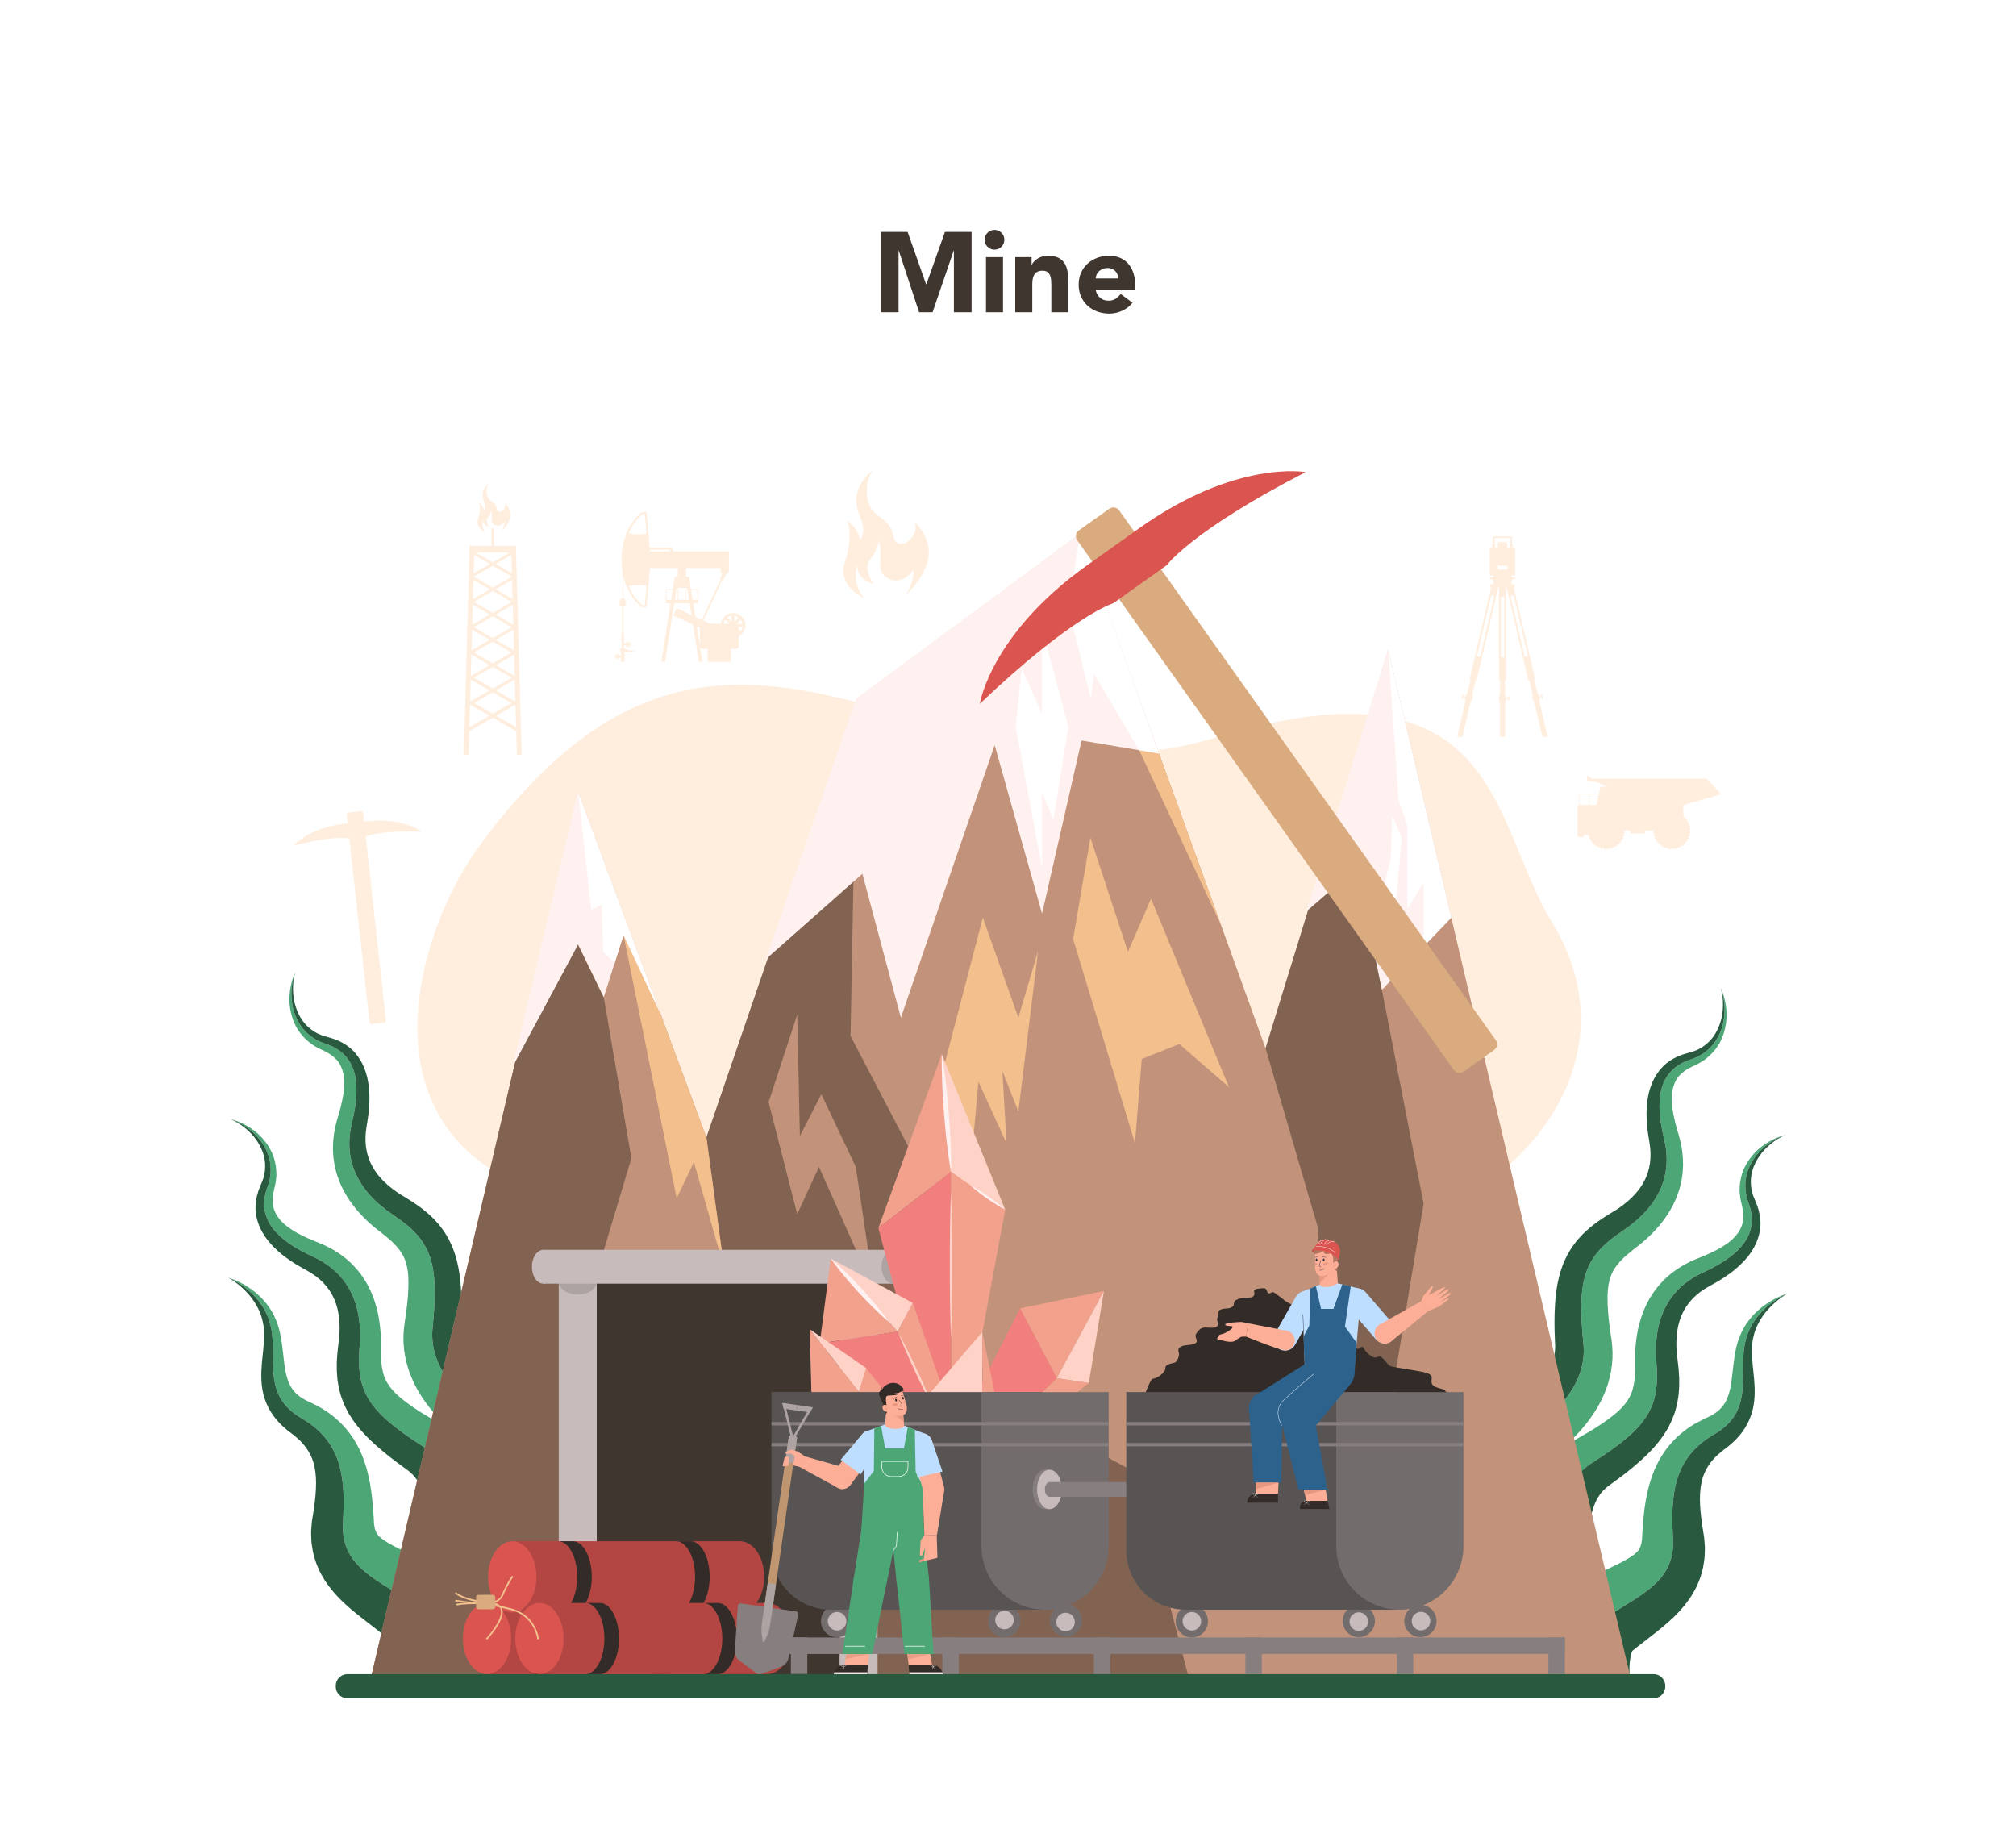 <?xml version="1.0" encoding="utf-8"?>
<!-- Generator: Adobe Illustrator 27.5.0, SVG Export Plug-In . SVG Version: 6.00 Build 0)  -->
<svg version="1.1" id="Ñëîé_1" xmlns="http://www.w3.org/2000/svg" xmlns:xlink="http://www.w3.org/1999/xlink" x="0px" y="0px"
	 viewBox="0 0 2402.821 2200" style="enable-background:new 0 0 2402.821 2200;" xml:space="preserve">
<rect y="0" style="fill:#FFFFFF;" width="2402.821" height="2200"/>
<g>
	<path style="fill:#403630;" d="M1049.887,276.432h31.901l22.032,62.449h0.27l22.168-62.449h31.765v95.701h-21.086v-73.398h-0.27
		l-25.142,73.398h-16.085l-24.196-73.398h-0.269v73.398h-21.087V276.432z"/>
	<path style="fill:#403630;" d="M1173.565,285.759c0-3.243,1.149-6.014,3.447-8.311c2.298-2.299,5.069-3.448,8.313-3.448
		c3.244,0,6.015,1.149,8.313,3.448c2.298,2.297,3.446,5.069,3.446,8.311c0,3.245-1.148,6.016-3.446,8.313
		c-2.298,2.299-5.069,3.448-8.313,3.448c-3.245,0-6.015-1.149-8.313-3.448C1174.714,291.776,1173.565,289.004,1173.565,285.759z
		 M1175.188,306.441h20.276v65.693h-20.276V306.441z"/>
	<path style="fill:#403630;" d="M1210.061,306.441h19.465v8.922h0.27c0.629-1.26,1.531-2.521,2.703-3.785
		c1.17-1.26,2.568-2.385,4.191-3.378c1.622-0.991,3.468-1.801,5.542-2.432c2.072-0.629,4.325-0.948,6.758-0.948
		c5.136,0,9.281,0.791,12.436,2.367c3.153,1.577,5.609,3.763,7.367,6.555c1.757,2.794,2.95,6.082,3.582,9.868
		c0.629,3.785,0.946,7.887,0.946,12.3v36.226h-20.275v-32.171c0-1.892-0.068-3.851-0.203-5.879
		c-0.135-2.027-0.541-3.896-1.216-5.609c-0.676-1.711-1.713-3.109-3.109-4.191c-1.398-1.081-3.402-1.622-6.015-1.622
		c-2.614,0-4.73,0.473-6.353,1.419c-1.622,0.946-2.862,2.21-3.717,3.785c-0.858,1.577-1.42,3.358-1.69,5.338
		c-0.27,1.984-0.405,4.057-0.405,6.218v32.712h-20.276V306.441z"/>
	<path style="fill:#403630;" d="M1349.825,360.78c-3.244,4.145-7.346,7.347-12.3,9.596c-4.957,2.252-10.094,3.38-15.409,3.38
		c-5.048,0-9.8-0.812-14.261-2.432c-4.461-1.622-8.337-3.942-11.625-6.962c-3.291-3.018-5.88-6.644-7.772-10.881
		c-1.893-4.234-2.839-8.965-2.839-14.192c0-5.225,0.946-9.956,2.839-14.194c1.893-4.234,4.482-7.861,7.772-10.881
		c3.288-3.019,7.164-5.338,11.625-6.96c4.461-1.622,9.213-2.434,14.261-2.434c4.684,0,8.942,0.812,12.773,2.434
		c3.83,1.622,7.073,3.942,9.732,6.96c2.658,3.02,4.708,6.647,6.151,10.881c1.439,4.238,2.162,8.969,2.162,14.194v6.352h-47.04
		c0.811,3.876,2.569,6.962,5.272,9.259c2.704,2.299,6.036,3.448,10.002,3.448c3.333,0,6.15-0.744,8.449-2.231
		c2.298-1.487,4.302-3.401,6.014-5.745L1349.825,360.78z M1332.659,331.853c0.089-3.424-1.037-6.354-3.379-8.786
		c-2.345-2.432-5.362-3.65-9.057-3.65c-2.254,0-4.237,0.362-5.948,1.081c-1.713,0.722-3.177,1.645-4.393,2.772
		c-1.216,1.127-2.163,2.433-2.839,3.919c-0.675,1.487-1.06,3.041-1.149,4.663H1332.659z"/>
</g>
<g>
	<path style="fill:#FFEEDE;" d="M570.547,1009.282c-63.973,87.469-129.308,283.183,7.91,379.665
		c137.218,96.482,163.217,313.678,272.376,377.876c109.159,64.198,365.694,189.34,462.949,29.669
		c97.256-159.671,67.127-311.577,258.12-316.019c190.993-4.442,395.634-189.608,277.294-382.349
		c-72.221-117.626-60.154-322.81-401.264-218.867S869.156,601.001,570.547,1009.282z"/>
	<g>
		<path style="fill:#FFEEDE;" d="M615.263,871.468l0.775,28.259h5.708l-6.615-241.263v-7.849h-26.4v-21.138h-2.854v21.138h-26.4
			v7.849l-6.615,241.263h5.708l0.775-28.259l27.959-16.142L615.263,871.468z M591.362,852.982l22.141-12.783l0.917,0.529
			l0.712,25.978L591.362,852.982z M565.104,661.398l18.713,10.804l-19.315,11.151L565.104,661.398z M561.153,805.533l0.696-25.394
			l21.795,12.583l-22.34,12.898L561.153,805.533z M613.304,805.621l-22.34-12.898l21.795-12.583l0.696,25.394L613.304,805.621z
			 M587.304,790.609l-22.433-12.952l22.433-12.952l22.433,12.952L587.304,790.609z M587.304,794.836l22.34,12.898l-22.34,12.898
			l-22.34-12.898L587.304,794.836z M613.49,809.954l0.087,0.05l0.687,25.069l-0.974,0.562l-22.141-12.783L613.49,809.954z
			 M612.621,775.096l-21.657-12.504l20.982-12.114L612.621,775.096z M611.783,744.534l-20.908-12.072l20.257-11.695L611.783,744.534
			z M610.317,691.059l0.628,22.909l-20.154-11.636L610.317,691.059z M587.304,700.319l-22.607-13.052l22.607-13.052l22.607,13.052
			L587.304,700.319z M609.869,717.373l-22.565,13.028l-22.565-13.028l22.565-13.028L609.869,717.373z M583.734,732.462
			l-20.909,12.072l0.652-23.767L583.734,732.462z M587.304,734.524l22.478,12.978l-22.478,12.978l-22.478-12.978L587.304,734.524z
			 M610.105,683.354l-19.315-11.151l18.713-10.804L610.105,683.354z M587.304,670.189l-20.308-11.725h40.616L587.304,670.189z
			 M564.291,691.059l19.526,11.273l-20.154,11.636L564.291,691.059z M583.644,762.592l-21.657,12.504l0.675-24.617L583.644,762.592z
			 M560.343,835.073l0.687-25.069l0.087-0.05l22.34,12.898l-22.141,12.783L560.343,835.073z M587.304,825.073l22.141,12.783
			l-22.141,12.783l-22.141-12.783L587.304,825.073z M559.475,866.706l0.712-25.978l0.917-0.529l22.141,12.783L559.475,866.706z"/>
		<path style="fill:#FFEEDE;" d="M578.753,634.533c-6.073-6.206-3.229-15.117-3.229-15.117c-0.258,6.975,7.492,8.785,7.492,8.785
			s-5.105-6.967-1.448-11.452c3.273-4.012,3.901-8.438,3.901-8.438c2.069,7.492-1.655,13.528,3.258,16.809
			c7.019,4.669,12.501-3.251,12.501-3.251c0.643,4.78-3.362,11.112-3.362,11.112s0.081-0.067,0.222-0.2
			c1.36-1.219,8.586-8.076,9.982-16.72c1.552-9.561-6.458-16.536-6.458-16.536c3.362,7.233-8.135,15.242-9.686,6.325
			c-1.552-8.91-9.945-7.492-11.63-16.277c-1.633-8.548,2.364-13.55,2.579-13.809c-10.846,9.42-7.869,16.912-5.549,23.111
			c2.327,6.199-0.517,8.918-0.517,8.918c-1.13-5.423-5.711-8.622-5.933-8.777c0.111,0.259,3.022,7.189-0.909,18.722
			C565.963,629.494,578.753,634.533,578.753,634.533z"/>
	</g>
	<path style="fill:#FFEEDE;" d="M888.328,745.29c0-8.128-6.568-14.696-14.66-14.696c-7.526,0-13.709,5.632-14.586,12.917h-12.46
		l-8.308-3.866l22.623-48.618l1.026,0.477l3.066-6.589c2.123-0.549,3.693-2.472,3.693-4.766v-3.151v-1.939v-3.07v-12.873v-1.939
		h-94.094l-0.18-2.101h24.224v2.101h4.282l-2.262-4.578h-2.02v0.054h-24.431l-3.605-42.123h-5.925c0,0-23.916,17.131-23.916,56.557
		c0,5.322,0.439,10.235,1.193,14.757v31.205c-1.635,0.151-2.915,1.525-2.915,3.2v0.071h-0.969v2.02h0.969v1.347h-0.969v2.02h0.969
		v0.556c0,0.228,0.185,0.414,0.414,0.414h2.118v31.856h-0.431v0.62h-0.202v6.544h-1.131v0.848h1.131v10.221h-1.683v1.172h-2.464
		v1.172h3.299v6.302h-0.901c-0.42-1.3-1.635-2.238-3.07-2.238c-1.79,0-3.236,1.446-3.236,3.236c0,1.782,1.446,3.228,3.236,3.228
		c1.434,0,2.649-0.938,3.069-2.232h0.902v5.319h4.336v-11.513h8.834v-0.323h0.875v-0.545h1.387v1.581h0.528v-3.528h-0.528v1.581
		h-1.387v-0.545h-0.875v-0.323h-5.535v-1.172h-2.464v-1.172h-1.683v-3.717h2.142c0.436,1.268,1.637,2.182,3.059,2.182
		c1.782,0,3.228-1.446,3.228-3.228c0-1.79-1.446-3.236-3.228-3.236c-1.42,0-2.62,0.912-3.057,2.182h-2.143v-4.403h1.131v-0.848
		h-1.131v-6.544h-0.202v-0.62h-0.431v-31.856h2.111c0.229,0,0.414-0.185,0.414-0.414v-0.556h0.969v-2.02h-0.969v-1.347h0.969v-2.02
		h-0.969v-0.071c0-1.674-1.28-3.048-2.915-3.2v-28c5.554,26.723,22.124,38.597,22.124,38.597h5.925l3.992-46.648h33.201v4.12
		c0,0.301,0.031,0.594,0.083,0.88c-0.052,0.286-0.083,0.579-0.083,0.88v4.462h-3.151h-0.431l-2.343,14.866h-7.622h-0.727h-0.027
		v12.604v0.7v3.501h5.727l-10.987,69.709h4.363l10.987-69.709h18.279l2.21,14.023l-17.561-8.172l-4,8.595l23.339,10.86l6.999,44.402
		h4.363l-2.641-16.757c0.556,0.835,1.505,1.385,2.583,1.385h6.271v15.371h27.632v-15.371h6.271c1.713,0,3.102-1.389,3.102-3.102
		v-11.972C885.137,755.824,888.328,750.929,888.328,745.29z M736.521,781.409v-1.498c0.421,0.062,0.806,0.224,1.133,0.467
		l-1.031,1.031H736.521z M735.781,781.409h-0.103l-1.03-1.03c0.327-0.243,0.712-0.405,1.132-0.468V781.409z M735.781,783.402v1.5
		c-0.421-0.063-0.807-0.226-1.134-0.469l1.031-1.031H735.781z M736.521,783.402h0.102l1.032,1.032
		c-0.327,0.243-0.713,0.406-1.134,0.468V783.402z M737.671,781.409l0.508-0.507c0.117,0.158,0.222,0.325,0.301,0.507H737.671z
		 M734.124,780.903l0.506,0.506h-0.069c-0.399,0-0.741,0.236-0.9,0.575C733.729,781.583,733.891,781.216,734.124,780.903z
		 M733.661,782.826c0.159,0.339,0.501,0.576,0.9,0.576h0.069l-0.507,0.507C733.89,783.595,733.729,783.228,733.661,782.826z
		 M738.179,783.91l-0.508-0.508h0.809C738.402,783.585,738.297,783.752,738.179,783.91z M747.408,767.121l0.239,0.24h-0.239V767.121
		z M747.654,768.633l-0.245,0.245v-0.245H747.654z M748.44,768.894v1.602c-0.421-0.063-0.807-0.225-1.133-0.469L748.44,768.894z
		 M749.181,768.894l1.135,1.135c-0.327,0.243-0.713,0.406-1.135,0.468V768.894z M749.705,768.37h1.603
		c-0.062,0.422-0.225,0.807-0.468,1.135L749.705,768.37z M749.705,767.629l1.134-1.134c0.243,0.327,0.406,0.712,0.469,1.134H749.705
		z M749.181,767.106v-1.601c0.421,0.062,0.806,0.224,1.133,0.467L749.181,767.106z M748.44,767.106l-1.133-1.133
		c0.327-0.243,0.712-0.405,1.133-0.468V767.106z M746.511,769.047h0.728l-0.456,0.456
		C746.678,769.361,746.586,769.21,746.511,769.047z M746.784,766.497l0.449,0.45h-0.718
		C746.589,766.786,746.68,766.637,746.784,766.497z M878.103,743.604c-0.104-0.026-0.211-0.046-0.319-0.061l5.115-5.115
		c1.109,1.489,1.865,3.255,2.148,5.175H878.103z M875.345,741.225v-7.315c1.919,0.281,3.685,1.035,5.174,2.141L875.345,741.225z
		 M871.982,741.225l-5.17-5.17c1.488-1.107,3.252-1.862,5.17-2.144V741.225z M880.466,746.967h4.582
		c-0.281,1.921-1.037,3.689-2.145,5.179l-2.437-2.437V746.967z M864.433,738.434l5.077,5.077h-7.208
		C862.595,741.629,863.344,739.898,864.433,738.434z M765.49,612.796h3.07l1.956,22.875c-4.167,1.238-11.371,2.291-21.213-0.274
		C755.159,621.839,763.332,614.558,765.49,612.796z M768.56,721.379h-3.07c-2.158-1.763-10.33-9.044-16.187-22.601
		c9.842-2.565,17.047-1.513,21.213-0.274L768.56,721.379z M806.51,700.671h12.498l0.242,1.535h-1.562h-0.754v0.929v11.675h-8.349
		v-11.675h0.027v-0.929h-0.027h-0.754h-1.562L806.51,700.671z M794.283,714.811v-11.675h7.475l-1.84,11.675H794.283z
		 M806.122,703.136h1.709v11.675h-3.549L806.122,703.136z M817.687,714.811v-11.675h1.709l1.84,11.675H817.687z M825.599,714.811
		l-1.84-11.675h7.475v11.675H825.599z M826.261,719.012h5.727v-3.501v-0.7v-11.675v-0.929h-0.754h-7.622l-2.343-14.866h-3.582
		v-4.462c0-0.301-0.031-0.594-0.083-0.88c0.052-0.286,0.083-0.579,0.083-0.88v-4.12h41.179v3.151c0,1.553,0.72,2.936,1.842,3.84
		l-2.651,5.698l1.026,0.477l-22.623,48.618l-7.642-3.556L826.261,719.012z M830.596,746.51l3.493,1.625v20.537L830.596,746.51z
		 M880.466,754.466l0.059,0.059c-0.019,0.014-0.039,0.028-0.059,0.042V754.466z"/>
	<g>
		<path style="fill:#4CA676;" d="M1918.357,1924.743c40.529-25.921,78.385-41.827,75.644-91.265
			c-2.741-49.438-0.979-95.285,49.071-124.147c50.051-28.861,27.11-73.872,37.842-113.2c10.732-39.327,49.7-54.596,49.7-54.596
			c-11.4,3.585-22.178,9.538-31.89,17.269c-9.51,7.901-18.056,17.892-23.429,29.933c-5.778,12.01-7.76,25.247-9.249,37.398
			c-1.435,12.167-2.327,23.832-5.067,33.469c-1.358,4.808-3.056,9.113-5.298,12.678c-2.22,3.593-4.839,6.572-7.934,9.185
			c-3.09,2.609-6.693,4.859-10.735,6.831c-0.955,0.523-2.051,0.963-3.101,1.425l-1.572,0.693l-2.28,1.149
			c-3.128,1.615-6.293,3.182-9.416,4.922c-12.426,7.158-24.423,17.154-33.938,29.643c-9.615,12.445-16.154,27.032-20.324,41.216
			c-4.194,14.256-6.246,28.213-7.549,41.463c-0.653,6.645-1.085,13.113-1.446,19.444l-0.248,4.717l-0.123,2.361
			c-0.067,0.61-0.176,0.902-0.256,1.365l-0.465,2.506l-0.195,1.236c-0.1,0.377-0.26,0.695-0.377,1.042
			c-0.558,1.306-0.747,2.827-1.485,3.747c-0.296,0.521-0.558,1.035-0.787,1.551c-0.275,0.486-0.705,0.834-0.99,1.257
			c-1.094,1.673-2.803,2.847-4.417,4.339c-3.783,2.876-9.955,6.754-18.474,11.061c-8.455,4.323-18.886,9.021-30.178,14.531
			l-4.308,2.144l-2.156,1.074l-1.078,0.537c-0.406,0.214-0.592,0.265-1.268,0.676c-2.293,1.358-4.599,2.724-6.842,4.191
			c-2.201,1.523-4.425,3.053-6.557,4.683c-8.536,6.55-16.045,14.275-22.282,22.42c-12.521,16.4-20.102,33.952-24.974,50.695
			c-2.463,8.433-4.222,16.75-5.51,25.11c-0.625,4.184-1.132,8.376-1.498,12.679c-0.189,2.146-0.329,4.34-0.435,6.617l-0.112,3.566
			l-0.013,1.978l0.013,1.126c0.019,0.513,0.003,0.657,0.08,1.766l60.917-5.526
			C1883.364,2011.701,1877.828,1950.664,1918.357,1924.743z"/>
		<path style="fill:#295A40;" d="M2080.914,1596.133c-10.732,39.327,12.209,84.338-37.842,113.2
			c-50.051,28.861-51.813,74.709-49.071,124.147c2.741,49.438-35.115,65.344-75.644,91.265
			c-40.529,25.921-34.993,86.957-34.993,86.957l60.585-5.496c-0.044-0.151-0.088-0.314-0.132-0.474
			c-0.173-0.686-0.346-1.456-0.489-2.274c-0.301-1.624-0.542-3.356-0.74-5.084c-0.363-3.457-0.542-6.916-0.501-10.073
			c0.022-6.415,0.871-11.497,1.591-14.815c0.371-1.69,0.691-3.004,1.113-4.224c0.113-0.302,0.256-0.56,0.356-0.905
			c0.144-0.288,0.315-0.554,0.449-0.895c-0.075-0.022,0.382-0.344,0.599-0.53l0.803-0.646l1.608-1.293l3.219-2.589
			c8.831-7.021,18.866-14.337,29.921-23.502c2.824-2.422,5.497-4.561,8.435-7.32l4.289-3.96c1.431-1.348,2.927-2.93,4.368-4.391
			c5.778-5.772,11.635-13.042,16.848-20.882c1.27-2.075,2.49-4.227,3.686-6.353c1.194-2.134,2.385-4.231,3.346-6.583
			c1.008-2.293,1.978-4.595,2.909-6.899c0.992-2.275,1.556-4.73,2.295-7.093c0.659-2.384,1.407-4.775,1.883-7.151
			c0.422-2.376,0.81-4.752,1.164-7.123c0.882-4.811,0.803-9.268,0.985-13.837c0.018-1.128,0.069-2.282,0.042-3.382l-0.218-3.21
			l-0.513-6.385l-0.297-3.08l-0.34-2.08l-0.682-4.164c-0.879-5.512-1.682-10.896-2.305-16.107
			c-1.263-10.439-1.875-20.273-1.342-29.271c0.555-9.002,2.125-17.155,5.471-24.63c3.313-7.479,8.372-14.582,15.345-21.046
			c1.784-1.574,3.693-3.087,5.547-4.68c0.5-0.412,0.864-0.755,1.476-1.23l2.216-1.633c1.472-1.094,2.938-2.15,4.372-3.385
			c5.757-4.682,11.27-10.171,15.928-16.542c4.668-6.347,8.37-13.561,10.753-20.891c2.44-7.344,3.456-14.688,3.835-21.589
			c0.687-13.876-1.208-26.034-2.263-37.545c-1.056-11.451-1.724-22.322,0.75-32.677c2.136-10.522,7.385-20.56,14.401-29.569
			c7.211-8.842,16.136-16.774,26.482-22.674C2130.614,1541.536,2091.646,1556.806,2080.914,1596.133z"/>
	</g>
	<g>
		<path style="fill:#4CA676;" d="M1887.237,1601.303c-8.125-79.064,2.097-104.48,46.613-134.247
			c44.516-29.767,59.987-67.602,49.417-110.558s-8.255-80.807,31.558-93.698c39.813-12.891,46.89-56.214,36.23-85.01
			c2.918,6.357,4.869,13.222,5.92,20.279c1.009,7.054,1.271,14.358,0.182,21.61c-1.033,7.248-3.147,14.473-6.531,21.295
			c-3.407,6.818-8.343,12.974-14.196,18.185c-1.511,1.241-3.015,2.527-4.58,3.728l-4.978,3.17c-1.644,1.143-3.443,1.884-5.212,2.751
			l-2.674,1.266l-1.345,0.63l-1.08,0.545c-5.633,2.565-10.459,5.978-14.284,9.858c-3.851,3.889-6.206,8.647-7.753,13.69
			c-1.464,5.104-2.185,10.555-1.975,16.418c0.194,5.84,0.869,11.786,2.152,17.915c1.192,6.087,2.755,12.25,4.606,18.442l1.406,4.636
			l1.543,5.844c1.134,3.862,1.678,7.97,2.465,11.996c0.297,2.043,0.475,4.125,0.705,6.195c0.238,2.07,0.433,4.151,0.436,6.271
			l0.136,6.346l-0.364,6.399c-0.077,1.068-0.122,2.14-0.233,3.208l-0.46,3.198c-0.335,2.129-0.591,4.283-1.029,6.4
			c-1.005,4.203-1.892,8.483-3.392,12.552c-2.625,8.307-6.507,16.082-10.87,23.424c-8.952,14.557-20.414,26.818-32.694,37.116
			l-9.29,7.332c-2.393,1.953-4.93,3.864-7.197,5.817l-3.304,2.93l-1.651,1.454l-1.449,1.48l-2.907,2.922
			c-0.93,0.974-1.661,1.971-2.508,2.936c-6.697,7.815-9.411,15.05-11.322,24.334c-1.701,9.382-1.631,21.074-0.686,33.38l0.867,9.374
			l1.183,9.611c0.382,3.193,0.945,6.515,1.406,9.761l0.725,4.893c0.058,0.323,0.126,0.99,0.191,1.604l0.19,1.838l0.355,3.685
			c1.812,19.747-2.27,40.326-9.936,57.687c-7.608,17.571-18.376,32.205-29.864,44.907c-11.6,12.62-24.131,23.413-37.189,32.946
			c-6.533,4.781-13.203,9.256-20.078,13.45c-3.43,2.11-6.924,4.136-10.496,6.132c-1.785,0.994-3.612,1.98-5.471,2.959l-2.889,1.482
			c-1.083,0.536-1.805,0.916-3.502,1.687l-16.487-38.945C1785.65,1726.814,1895.362,1680.366,1887.237,1601.303z"/>
		<path style="fill:#295A40;" d="M2050.507,1218.237c2.054-6.342,2.932-13.118,3.073-19.938c0.1-6.828-0.673-13.761-2.525-20.509
			c10.66,28.796,3.583,72.119-36.23,85.01c-39.813,12.891-42.128,50.741-31.558,93.698s-4.901,80.791-49.417,110.558
			c-44.516,29.767-54.739,55.184-46.613,134.247c8.125,79.063-101.588,125.51-101.588,125.511l-16.487-38.945
			c-0.097,0.083,0.767-0.257,1.267-0.447l1.842-0.734l3.899-1.667c2.633-1.172,5.299-2.403,7.937-3.715
			c5.281-2.615,10.506-5.414,15.552-8.383c10.119-5.925,19.475-12.601,27.533-19.743c7.995-7.155,14.569-14.828,19.011-22.435
			c2.34-3.806,3.923-7.609,5.158-11.436c1.309-3.826,1.9-7.701,2.099-11.766l0.053-1.531l0.039-0.77
			c0.015-0.256,0.041-0.458,0.007-1.002l-0.23-5.513c-0.132-3.694-0.35-7.299-0.405-11.059l-0.178-11.244l0.164-11.514
			c0.554-15.493,1.758-31.935,7.037-49.596l2.279-6.618c0.405-1.099,0.739-2.19,1.213-3.287l1.486-3.28
			c1.019-2.174,1.978-4.356,3.094-6.481l3.683-6.251c1.186-2.111,2.625-4.022,4.047-5.942c1.439-1.89,2.807-3.898,4.344-5.639
			c3.094-3.437,6.167-7.018,9.467-9.886c1.629-1.482,3.252-3.064,4.9-4.429l4.966-3.949l2.487-1.955l2.485-1.739l4.971-3.451
			c3.308-2.224,6.585-4.161,9.875-6.236l7.754-4.761c9.918-6.503,18.592-14.019,25.372-22.496c3.268-4.285,6.281-8.732,8.422-13.536
			c1.267-2.343,2.018-4.855,3.004-7.326c0.429-1.253,0.705-2.551,1.086-3.83l0.549-1.929c0.148-0.653,0.239-1.32,0.365-1.981
			l0.742-3.991l0.385-4.101c0.193-1.365,0.213-2.762,0.207-4.168c0.002-1.405,0.076-2.81,0.043-4.232
			c-0.269-2.858-0.215-5.729-0.749-8.644l-0.601-4.383l-0.921-5.551c-0.666-3.661-1.052-7.49-1.554-11.224
			c-0.293-3.843-0.703-7.606-0.776-11.525l-0.126-5.838l0.246-5.946c0.041-1.957,0.272-3.981,0.499-5.99
			c0.258-2.019,0.353-3.977,0.797-6.03c1.177-8.037,3.836-16.329,7.931-23.966c4.127-7.61,9.944-14.619,16.962-19.528
			c6.991-4.896,14.603-8.158,22.175-10.062l4.64-1.346c1.458-0.438,2.999-0.755,4.345-1.433l4.225-1.78
			c1.332-0.725,2.626-1.523,3.966-2.28c5.151-3.267,9.918-7.433,13.663-12.608
			C2045.613,1230.511,2048.512,1224.582,2050.507,1218.237z"/>
	</g>
	<g>
		<path style="fill:#4CA676;" d="M1897.953,1743.098c66.942-42.598,80.514-66.342,76.256-119.634
			c-4.258-53.292,15.788-88.835,55.97-107.16c40.182-18.324,68.387-43.575,53.827-82.734s14.981-71.528,44.131-81.012
			c-6.784,1.652-13.368,4.375-19.545,7.922c-6.148,3.578-12.03,7.896-17.034,13.239c-5.036,5.297-9.385,11.427-12.631,18.301
			c-3.229,6.889-4.992,14.567-5.449,22.377c-0.036,1.952-0.111,3.926-0.083,5.895l0.6,5.861c0.123,1.995,0.657,3.863,1.073,5.785
			l0.665,2.878l0.339,1.443l0.242,1.183c1.479,6,1.796,11.892,1.126,17.29c-0.66,5.424-2.928,10.214-5.919,14.549
			c-3.09,4.307-6.912,8.247-11.633,11.714c-4.693,3.465-9.767,6.618-15.36,9.409c-5.505,2.836-11.298,5.428-17.293,7.813
			l-4.501,1.771l-5.532,2.411c-3.726,1.503-7.28,3.622-10.919,5.498c-1.784,1.032-3.524,2.182-5.287,3.284
			c-1.768,1.096-3.519,2.231-5.18,3.542l-5.054,3.823l-4.785,4.248c-0.789,0.721-1.6,1.421-2.368,2.169l-2.219,2.34
			c-1.46,1.581-2.988,3.115-4.374,4.769c-2.669,3.389-5.471,6.735-7.728,10.429c-4.879,7.199-8.564,15.054-11.611,23.017
			c-5.855,16.024-8.358,32.592-8.818,48.585l0.012,11.815c-0.048,3.083,0.027,6.253-0.098,9.237l-0.249,4.402l-0.116,2.193
			l-0.262,2.052l-0.488,4.086c-0.187,1.331-0.515,2.521-0.746,3.782c-1.973,10.084-5.957,16.69-12.044,23.934
			c-6.293,7.142-15.491,14.327-25.713,21.208l-7.877,5.125l-8.259,5.026c-2.737,1.678-5.686,3.294-8.514,4.944l-4.28,2.462
			c-0.289,0.155-0.853,0.514-1.374,0.844l-1.557,0.99l-3.106,2.004c-16.585,10.809-30.171,26.75-39.019,43.503
			c-9.047,16.839-13.839,34.333-16.671,51.193c-2.699,16.898-3.39,33.394-2.768,49.522c0.302,8.076,0.928,16.071,1.901,24.051
			c0.472,3.993,1.049,7.983,1.698,12.016c0.327,2.013,0.686,4.054,1.071,6.117l0.629,3.18c0.251,1.18,0.4,1.98,0.847,3.787
			l40.705-11.206C1862.582,1900.368,1831.012,1785.695,1897.953,1743.098z"/>
		<path style="fill:#295A40;" d="M2096.805,1378.035c3.694-5.536,8.457-10.419,13.709-14.753
			c5.285-4.307,11.192-7.995,17.623-10.723c-29.15,9.484-58.691,41.854-44.131,81.012s-13.645,64.41-53.827,82.734
			c-40.182,18.324-60.228,53.868-55.97,107.16c4.258,53.292-9.314,77.036-76.256,119.634
			c-66.942,42.598-35.372,157.27-35.371,157.271l40.705-11.206c-0.005,0.127-0.274-0.76-0.435-1.269l-0.565-1.897l-1.109-4.085
			c-0.713-2.787-1.4-5.637-2.006-8.515c-1.222-5.755-2.267-11.58-3.066-17.369c-1.626-11.592-2.193-23.053-1.59-33.786
			c0.652-10.691,2.589-20.59,5.795-28.779c1.531-4.189,3.529-7.784,5.761-11.121c2.186-3.394,4.854-6.256,7.914-8.93l1.166-0.989
			l0.579-0.507c0.191-0.17,0.334-0.316,0.78-0.626l4.46-3.234c2.974-2.185,5.932-4.246,8.911-6.531l8.915-6.823l8.914-7.258
			c11.789-10.028,23.918-21.153,34.478-36.223l3.77-5.883c0.61-0.998,1.257-1.935,1.823-2.985l1.648-3.194
			c1.072-2.144,2.186-4.247,3.159-6.437l2.614-6.755c0.918-2.236,1.523-4.546,2.147-6.849c0.589-2.298,1.314-4.612,1.725-6.893
			c0.775-4.551,1.676-9.175,1.879-13.534c0.152-2.194,0.385-4.444,0.433-6.58l0.017-6.334l-0.009-3.158l-0.177-3.023l-0.376-6.03
			c-0.307-3.967-0.82-7.733-1.232-11.594l-1.073-9.021c-1.049-11.793-0.536-23.24,1.904-33.798
			c1.331-5.212,2.948-10.326,5.383-14.977c1.05-2.443,2.552-4.587,3.877-6.889c0.716-1.112,1.561-2.132,2.327-3.222l1.171-1.624
			c0.42-0.52,0.886-1.004,1.325-1.513l2.666-3.052l2.973-2.841c0.949-0.996,2.031-1.877,3.135-2.743
			c1.099-0.872,2.153-1.8,3.287-2.655c2.404-1.559,4.619-3.38,7.233-4.767l3.805-2.244l4.917-2.716
			c3.28-1.746,6.516-3.814,9.751-5.733c3.191-2.15,6.392-4.159,9.505-6.529l4.649-3.517l4.504-3.875
			c1.507-1.244,2.948-2.678,4.382-4.1c1.421-1.453,2.896-2.74,4.228-4.358c5.564-5.899,10.411-13.116,13.855-21.051
			c3.403-7.944,5.289-16.84,4.788-25.375c-0.495-8.506-2.655-16.487-5.853-23.595l-1.82-4.467c-0.56-1.413-1.266-2.816-1.568-4.289
			l-1.223-4.411c-0.257-1.492-0.433-2.999-0.671-4.518c-0.632-6.057-0.322-12.369,1.412-18.506
			C2090.225,1389.468,2093.073,1383.526,2096.805,1378.035z"/>
	</g>
	<g>
		<path style="fill:#4CA676;" d="M484.465,1905.905c-40.529-25.921-78.385-41.827-75.644-91.265
			c2.741-49.438,0.979-95.285-49.071-124.146c-50.051-28.861-27.11-73.872-37.842-113.2c-10.732-39.327-49.7-54.596-49.7-54.596
			c11.4,3.585,22.178,9.538,31.89,17.269c9.511,7.901,18.056,17.892,23.43,29.933c5.778,12.01,7.76,25.247,9.249,37.398
			c1.435,12.167,2.327,23.832,5.067,33.469c1.358,4.808,3.056,9.113,5.298,12.679c2.22,3.593,4.839,6.572,7.934,9.185
			c3.09,2.609,6.694,4.859,10.735,6.831c0.955,0.523,2.051,0.963,3.101,1.425l1.572,0.693l2.28,1.149
			c3.128,1.615,6.292,3.182,9.416,4.922c12.426,7.158,24.423,17.154,33.938,29.643c9.615,12.446,16.154,27.032,20.324,41.216
			c4.194,14.256,6.246,28.213,7.549,41.463c0.653,6.645,1.085,13.113,1.446,19.444l0.248,4.716l0.123,2.361
			c0.067,0.61,0.177,0.903,0.256,1.365l0.465,2.506l0.195,1.236c0.1,0.377,0.26,0.695,0.377,1.042
			c0.558,1.306,0.747,2.827,1.485,3.747c0.296,0.52,0.558,1.035,0.787,1.551c0.275,0.486,0.705,0.834,0.99,1.257
			c1.094,1.673,2.803,2.847,4.417,4.339c3.783,2.876,9.955,6.754,18.475,11.061c8.455,4.323,18.886,9.021,30.178,14.531l4.308,2.144
			l2.156,1.074l1.078,0.537c0.407,0.214,0.592,0.265,1.268,0.676c2.293,1.358,4.599,2.724,6.842,4.191
			c2.201,1.523,4.425,3.053,6.557,4.683c8.536,6.55,16.045,14.275,22.282,22.42c12.521,16.4,20.102,33.952,24.974,50.695
			c2.463,8.433,4.222,16.75,5.51,25.11c0.625,4.184,1.132,8.376,1.498,12.679c0.189,2.146,0.329,4.34,0.435,6.617l0.112,3.566
			l0.013,1.977l-0.013,1.126c-0.019,0.513-0.003,0.657-0.08,1.766l-60.917-5.526
			C519.457,1992.862,524.994,1931.825,484.465,1905.905z"/>
		<path style="fill:#295A40;" d="M321.907,1577.294c10.732,39.327-12.209,84.338,37.842,113.2
			c50.051,28.861,51.813,74.709,49.071,124.146c-2.741,49.438,35.115,65.344,75.644,91.265
			c40.529,25.921,34.993,86.957,34.993,86.957l-60.585-5.496c0.044-0.151,0.088-0.314,0.132-0.474
			c0.173-0.686,0.346-1.456,0.489-2.274c0.301-1.624,0.542-3.356,0.74-5.084c0.363-3.457,0.542-6.916,0.501-10.074
			c-0.022-6.415-0.871-11.497-1.591-14.815c-0.371-1.69-0.691-3.004-1.113-4.225c-0.113-0.301-0.256-0.56-0.356-0.905
			c-0.143-0.288-0.315-0.554-0.449-0.895c0.075-0.022-0.382-0.344-0.599-0.53l-0.803-0.646l-1.608-1.293l-3.219-2.589
			c-8.831-7.021-18.866-14.337-29.92-23.502c-2.825-2.422-5.497-4.561-8.435-7.32l-4.289-3.96c-1.431-1.348-2.927-2.93-4.368-4.391
			c-5.778-5.772-11.635-13.042-16.848-20.882c-1.27-2.075-2.49-4.227-3.686-6.353c-1.194-2.134-2.385-4.231-3.346-6.583
			c-1.008-2.293-1.978-4.595-2.909-6.899c-0.992-2.275-1.555-4.73-2.295-7.093c-0.659-2.385-1.407-4.775-1.883-7.151
			c-0.421-2.375-0.81-4.752-1.164-7.123c-0.882-4.811-0.803-9.268-0.985-13.837c-0.018-1.128-0.069-2.282-0.042-3.382l0.218-3.21
			l0.513-6.385l0.297-3.08l0.34-2.08l0.682-4.164c0.879-5.512,1.682-10.896,2.305-16.107c1.263-10.44,1.875-20.273,1.342-29.271
			c-0.555-9.002-2.125-17.155-5.471-24.63c-3.313-7.479-8.372-14.582-15.345-21.046c-1.784-1.575-3.693-3.087-5.547-4.68
			c-0.499-0.412-0.864-0.755-1.476-1.23l-2.216-1.633c-1.472-1.094-2.938-2.15-4.372-3.385c-5.757-4.682-11.27-10.171-15.928-16.542
			c-4.668-6.347-8.37-13.561-10.753-20.892c-2.44-7.344-3.456-14.688-3.835-21.589c-0.687-13.876,1.208-26.034,2.263-37.545
			c1.056-11.451,1.724-22.322-0.75-32.677c-2.137-10.522-7.384-20.56-14.401-29.569c-7.211-8.842-16.136-16.774-26.482-22.674
			C272.207,1522.697,311.175,1537.967,321.907,1577.294z"/>
	</g>
	<g>
		<path style="fill:#4CA676;" d="M515.584,1582.464c8.125-79.064-2.097-104.48-46.613-134.247
			c-44.516-29.767-59.987-67.602-49.417-110.558c10.57-42.956,8.255-80.807-31.558-93.698c-39.813-12.891-46.89-56.214-36.23-85.01
			c-2.918,6.357-4.869,13.222-5.92,20.279c-1.009,7.054-1.271,14.358-0.182,21.61c1.033,7.248,3.147,14.474,6.531,21.295
			c3.407,6.818,8.343,12.974,14.196,18.185c1.511,1.241,3.015,2.527,4.58,3.728l4.978,3.17c1.644,1.143,3.444,1.884,5.212,2.751
			l2.674,1.266l1.345,0.63l1.08,0.545c5.633,2.565,10.459,5.978,14.284,9.858c3.851,3.889,6.206,8.647,7.753,13.69
			c1.464,5.104,2.185,10.555,1.975,16.418c-0.194,5.84-0.869,11.786-2.152,17.915c-1.192,6.087-2.755,12.25-4.606,18.442
			l-1.406,4.636l-1.543,5.844c-1.134,3.862-1.678,7.97-2.465,11.996c-0.297,2.043-0.475,4.125-0.705,6.195
			c-0.238,2.07-0.434,4.151-0.436,6.271l-0.136,6.346l0.364,6.399c0.076,1.068,0.122,2.14,0.233,3.208l0.46,3.198
			c0.335,2.129,0.591,4.283,1.029,6.4c1.005,4.203,1.892,8.483,3.392,12.552c2.625,8.307,6.507,16.082,10.87,23.424
			c8.952,14.557,20.414,26.817,32.694,37.116l9.29,7.332c2.393,1.953,4.93,3.864,7.197,5.817l3.304,2.93l1.651,1.454l1.449,1.48
			l2.907,2.922c0.93,0.974,1.661,1.971,2.508,2.936c6.697,7.815,9.411,15.05,11.322,24.334c1.701,9.382,1.631,21.074,0.686,33.38
			l-0.867,9.374l-1.183,9.611c-0.382,3.193-0.945,6.515-1.405,9.761l-0.725,4.893c-0.058,0.323-0.126,0.99-0.191,1.604l-0.19,1.838
			l-0.355,3.685c-1.812,19.747,2.27,40.326,9.936,57.687c7.608,17.571,18.376,32.205,29.864,44.907
			c11.6,12.62,24.131,23.413,37.189,32.945c6.533,4.781,13.203,9.256,20.078,13.45c3.43,2.11,6.924,4.136,10.496,6.132
			c1.785,0.994,3.612,1.98,5.471,2.959l2.889,1.482c1.083,0.536,1.805,0.916,3.502,1.687l16.487-38.945
			C617.172,1707.975,507.459,1661.528,515.584,1582.464z"/>
		<path style="fill:#295A40;" d="M352.314,1199.398c-2.054-6.342-2.932-13.118-3.073-19.938c-0.1-6.828,0.673-13.761,2.525-20.509
			c-10.66,28.796-3.584,72.119,36.23,85.01c39.813,12.891,42.128,50.742,31.558,93.698c-10.57,42.956,4.901,80.791,49.417,110.558
			c44.516,29.767,54.739,55.184,46.613,134.247c-8.125,79.063,101.587,125.511,101.588,125.511l16.487-38.945
			c0.097,0.083-0.767-0.257-1.267-0.447l-1.842-0.734l-3.899-1.667c-2.633-1.172-5.299-2.402-7.937-3.715
			c-5.281-2.615-10.506-5.414-15.552-8.383c-10.118-5.926-19.475-12.601-27.533-19.743c-7.995-7.155-14.569-14.828-19.011-22.435
			c-2.34-3.806-3.923-7.609-5.158-11.436c-1.309-3.826-1.9-7.701-2.099-11.766l-0.053-1.531l-0.039-0.77
			c-0.015-0.255-0.041-0.458-0.007-1.002l0.23-5.513c0.132-3.694,0.35-7.299,0.406-11.059l0.178-11.244l-0.164-11.513
			c-0.554-15.493-1.758-31.935-7.037-49.596l-2.279-6.618c-0.405-1.099-0.739-2.19-1.213-3.287l-1.486-3.28
			c-1.019-2.174-1.978-4.356-3.094-6.481l-3.683-6.251c-1.187-2.111-2.625-4.022-4.047-5.942c-1.439-1.89-2.807-3.898-4.344-5.639
			c-3.094-3.437-6.167-7.018-9.466-9.886c-1.629-1.482-3.252-3.064-4.9-4.429l-4.966-3.949l-2.487-1.955l-2.485-1.739l-4.971-3.451
			c-3.308-2.224-6.585-4.161-9.875-6.236l-7.754-4.762c-9.918-6.503-18.592-14.019-25.372-22.496
			c-3.268-4.285-6.281-8.732-8.422-13.536c-1.267-2.343-2.018-4.855-3.004-7.327c-0.429-1.253-0.705-2.551-1.086-3.83l-0.549-1.929
			c-0.148-0.653-0.239-1.32-0.365-1.981l-0.742-3.991l-0.385-4.101c-0.193-1.365-0.213-2.762-0.207-4.168
			c-0.002-1.405-0.076-2.81-0.043-4.232c0.269-2.857,0.215-5.729,0.749-8.644l0.602-4.383l0.921-5.551
			c0.666-3.661,1.052-7.49,1.554-11.224c0.293-3.843,0.703-7.606,0.776-11.525l0.126-5.838l-0.246-5.946
			c-0.041-1.957-0.272-3.981-0.499-5.99c-0.258-2.019-0.353-3.977-0.797-6.03c-1.178-8.037-3.836-16.329-7.931-23.966
			c-4.127-7.61-9.944-14.619-16.962-19.529c-6.991-4.896-14.603-8.158-22.175-10.062l-4.641-1.346
			c-1.458-0.438-2.999-0.755-4.345-1.433l-4.225-1.78c-1.332-0.725-2.626-1.523-3.966-2.28c-5.152-3.267-9.918-7.433-13.663-12.608
			C357.208,1211.672,354.309,1205.743,352.314,1199.398z"/>
	</g>
	<g>
		<path style="fill:#4CA676;" d="M504.868,1724.259c-66.942-42.598-80.514-66.342-76.256-119.634
			c4.258-53.292-15.788-88.835-55.97-107.16c-40.182-18.324-68.387-43.575-53.827-82.734s-14.981-71.528-44.131-81.012
			c6.784,1.652,13.368,4.375,19.545,7.922c6.148,3.578,12.03,7.896,17.034,13.239c5.036,5.297,9.385,11.427,12.63,18.3
			c3.229,6.889,4.993,14.567,5.449,22.377c0.036,1.952,0.111,3.926,0.083,5.895l-0.6,5.861c-0.123,1.995-0.657,3.863-1.073,5.785
			l-0.665,2.878l-0.339,1.443l-0.242,1.183c-1.479,6-1.796,11.892-1.126,17.29c0.66,5.424,2.928,10.214,5.919,14.549
			c3.09,4.307,6.912,8.247,11.633,11.714c4.693,3.464,9.767,6.618,15.36,9.409c5.505,2.836,11.298,5.428,17.293,7.813l4.501,1.771
			l5.532,2.411c3.726,1.504,7.28,3.622,10.919,5.498c1.784,1.032,3.524,2.182,5.287,3.284c1.768,1.096,3.519,2.231,5.18,3.542
			l5.054,3.823l4.785,4.248c0.789,0.721,1.6,1.421,2.368,2.169l2.219,2.34c1.46,1.581,2.988,3.115,4.374,4.769
			c2.669,3.389,5.471,6.735,7.728,10.429c4.879,7.199,8.564,15.054,11.611,23.017c5.855,16.024,8.358,32.592,8.818,48.585
			l-0.012,11.815c0.048,3.083-0.027,6.253,0.098,9.237l0.249,4.402l0.116,2.193l0.262,2.052l0.488,4.086
			c0.186,1.331,0.515,2.521,0.746,3.782c1.973,10.084,5.957,16.69,12.044,23.934c6.293,7.142,15.491,14.327,25.713,21.208
			l7.877,5.125l8.259,5.026c2.737,1.678,5.686,3.294,8.514,4.944l4.28,2.462c0.289,0.155,0.853,0.514,1.374,0.844l1.557,0.989
			l3.105,2.005c16.585,10.809,30.171,26.75,39.019,43.503c9.047,16.839,13.839,34.333,16.671,51.193
			c2.699,16.898,3.39,33.394,2.768,49.522c-0.302,8.076-0.928,16.071-1.901,24.051c-0.472,3.992-1.049,7.983-1.698,12.016
			c-0.327,2.013-0.686,4.054-1.071,6.117l-0.629,3.18c-0.251,1.18-0.4,1.981-0.848,3.787l-40.705-11.206
			C540.239,1881.529,571.809,1766.856,504.868,1724.259z"/>
		<path style="fill:#295A40;" d="M306.016,1359.196c-3.694-5.536-8.457-10.419-13.709-14.753
			c-5.285-4.307-11.192-7.995-17.623-10.723c29.15,9.484,58.691,41.854,44.131,81.012s13.645,64.41,53.827,82.734
			c40.182,18.324,60.228,53.868,55.97,107.16c-4.258,53.292,9.314,77.036,76.256,119.634
			c66.942,42.598,35.372,157.27,35.371,157.271l-40.705-11.206c0.005,0.127,0.273-0.76,0.435-1.269l0.565-1.897l1.109-4.085
			c0.713-2.787,1.4-5.637,2.006-8.515c1.223-5.755,2.267-11.58,3.066-17.369c1.626-11.593,2.193-23.053,1.59-33.786
			c-0.652-10.691-2.59-20.59-5.795-28.779c-1.531-4.189-3.529-7.784-5.761-11.121c-2.186-3.394-4.853-6.256-7.913-8.93l-1.166-0.989
			l-0.579-0.507c-0.191-0.17-0.334-0.316-0.78-0.626l-4.46-3.234c-2.974-2.185-5.932-4.246-8.911-6.531l-8.915-6.823l-8.914-7.258
			c-11.789-10.028-23.918-21.153-34.478-36.223l-3.77-5.883c-0.61-0.998-1.257-1.935-1.823-2.985l-1.648-3.194
			c-1.072-2.144-2.186-4.247-3.159-6.436l-2.614-6.755c-0.918-2.236-1.523-4.546-2.147-6.849c-0.589-2.298-1.314-4.612-1.725-6.893
			c-0.775-4.551-1.676-9.175-1.879-13.534c-0.152-2.194-0.385-4.444-0.433-6.58l-0.017-6.334l0.009-3.158l0.177-3.023l0.376-6.03
			c0.307-3.967,0.82-7.733,1.232-11.594l1.073-9.021c1.049-11.793,0.536-23.24-1.904-33.798c-1.331-5.212-2.948-10.326-5.383-14.977
			c-1.05-2.443-2.553-4.587-3.877-6.889c-0.716-1.112-1.561-2.132-2.327-3.222l-1.17-1.624c-0.42-0.52-0.886-1.004-1.325-1.513
			l-2.666-3.052l-2.973-2.841c-0.949-0.996-2.031-1.877-3.136-2.743c-1.099-0.872-2.153-1.8-3.287-2.654
			c-2.404-1.559-4.619-3.38-7.233-4.767l-3.805-2.244l-4.917-2.716c-3.28-1.746-6.516-3.814-9.751-5.733
			c-3.191-2.15-6.391-4.16-9.505-6.529l-4.649-3.517l-4.504-3.875c-1.507-1.244-2.948-2.678-4.382-4.1
			c-1.421-1.453-2.896-2.74-4.228-4.358c-5.565-5.899-10.411-13.116-13.855-21.051c-3.403-7.944-5.289-16.84-4.788-25.375
			c0.495-8.506,2.655-16.487,5.853-23.595l1.82-4.467c0.56-1.413,1.266-2.816,1.569-4.289l1.223-4.411
			c0.257-1.492,0.433-2.999,0.671-4.518c0.632-6.057,0.322-12.369-1.412-18.507C312.596,1370.629,309.748,1364.687,306.016,1359.196
			z"/>
	</g>
	<path style="fill:#FFEEDE;" d="M1106.461,664.467c-3.635,22.501-22.443,40.348-25.982,43.521c-0.365,0.346-0.577,0.519-0.577,0.519
		s10.424-16.482,8.75-28.924c0,0-14.27,20.616-32.54,8.462c-12.789-8.539-3.096-24.251-8.481-43.752c0,0-1.635,11.52-10.154,21.962
		c-9.52,11.674,3.769,29.809,3.769,29.809s-20.174-4.712-19.501-22.866c0,0-7.404,23.193,8.404,39.348
		c0,0-33.29-13.116-22.866-43.714c10.231-30.021,2.654-48.06,2.366-48.733c0.577,0.404,12.501,8.731,15.443,22.847
		c0,0,7.404-7.077,1.346-23.213c-6.039-16.135-13.789-35.636,14.443-60.156c-0.558,0.673-10.962,13.693-6.712,35.944
		c4.385,22.866,26.232,19.174,30.271,42.367c4.038,23.213,33.963,2.365,25.212-16.462
		C1089.653,621.427,1110.5,639.582,1106.461,664.467z"/>
	<path style="fill:#FFEEDE;" d="M2050.71,945.828l-15.496-16.922c-0.432-0.469-1.009-0.729-1.617-0.729h-135.385l-6.772-3.751v5.852
		l13.159,2.344l11.233,4.898l-7.526,0.132c-0.496,0.009-0.924,0.376-1.037,0.892l-1.58,7.173h-0.115h-10.968h-0.648h-11.575h-0.661
		v0.733v12.952v1.29h0.661h4.573l-0.001,0.003h-5.882c-0.504,0-0.912,0.408-0.912,0.912v5.451v8.525v20.403
		c0,0.888,0.72,1.617,1.617,1.617h5.139c0.288,0,0.528-0.24,0.528-0.528v-1.955h5.263c0,0.028-0.001,0.057,0.006,0.085
		c0.078,0.324,0.162,0.646,0.254,0.965c0.045,0.155,0.193,0.265,0.353,0.25c0.5-0.046,0.987,0.245,1.166,0.739
		c0.18,0.494-0.006,1.03-0.419,1.316c-0.133,0.092-0.175,0.273-0.11,0.42c0.135,0.304,0.279,0.604,0.427,0.901
		c0.072,0.143,0.234,0.226,0.388,0.184c0.484-0.131,1.012,0.071,1.275,0.525c0.262,0.453,0.173,1.011-0.181,1.365
		c-0.113,0.113-0.123,0.296-0.034,0.429c0.185,0.279,0.376,0.553,0.574,0.822c0.095,0.13,0.271,0.183,0.417,0.115
		c0.453-0.212,1.006-0.107,1.343,0.294c0.336,0.4,0.344,0.963,0.057,1.371c-0.092,0.131-0.07,0.313,0.041,0.429
		c0.232,0.243,0.469,0.48,0.712,0.712c0.116,0.111,0.298,0.133,0.429,0.041c0.409-0.286,0.971-0.278,1.371,0.058
		c0.401,0.336,0.506,0.89,0.295,1.343c-0.068,0.146-0.015,0.322,0.115,0.417c0.27,0.197,0.544,0.388,0.822,0.574
		c0.133,0.089,0.316,0.079,0.429-0.034c0.353-0.354,0.911-0.443,1.365-0.181c0.454,0.262,0.656,0.791,0.525,1.275
		c-0.042,0.154,0.041,0.317,0.184,0.388c0.297,0.148,0.597,0.292,0.901,0.427c0.148,0.066,0.328,0.023,0.42-0.11
		c0.286-0.413,0.822-0.599,1.316-0.419c0.494,0.18,0.785,0.667,0.739,1.166c-0.015,0.161,0.095,0.309,0.25,0.354
		c0.319,0.092,0.641,0.176,0.965,0.254c0.156,0.037,0.324-0.034,0.391-0.179c0.211-0.454,0.705-0.73,1.221-0.638
		c0.516,0.091,0.885,0.517,0.929,1.015c0.014,0.159,0.147,0.283,0.306,0.301c0.33,0.037,0.661,0.069,0.995,0.091
		c0.165,0.011,0.316-0.097,0.36-0.257c0.132-0.478,0.569-0.829,1.089-0.829c0.52,0,0.956,0.351,1.089,0.829
		c0.044,0.159,0.195,0.268,0.36,0.257c0.334-0.023,0.666-0.054,0.995-0.091c0.159-0.018,0.292-0.142,0.306-0.301
		c0.043-0.498,0.414-0.924,0.929-1.015c0.516-0.091,1.011,0.184,1.222,0.638c0.067,0.145,0.236,0.216,0.391,0.179
		c0.324-0.078,0.647-0.162,0.965-0.254c0.155-0.045,0.265-0.193,0.25-0.354c-0.046-0.5,0.245-0.986,0.739-1.166
		c0.494-0.18,1.03,0.006,1.316,0.419c0.092,0.133,0.273,0.175,0.42,0.11c0.304-0.135,0.604-0.279,0.901-0.427
		c0.143-0.071,0.226-0.234,0.184-0.388c-0.131-0.483,0.071-1.012,0.525-1.275c0.453-0.262,1.011-0.173,1.365,0.181
		c0.113,0.113,0.296,0.123,0.429,0.034c0.278-0.186,0.553-0.376,0.823-0.574c0.13-0.095,0.183-0.271,0.115-0.417
		c-0.212-0.453-0.107-1.006,0.294-1.343c0.401-0.336,0.963-0.344,1.372-0.058c0.131,0.092,0.313,0.07,0.429-0.041
		c0.243-0.232,0.48-0.47,0.712-0.712c0.111-0.116,0.133-0.298,0.041-0.429c-0.286-0.409-0.278-0.971,0.058-1.372
		c0.336-0.401,0.89-0.506,1.343-0.294c0.146,0.068,0.322,0.015,0.417-0.115c0.198-0.269,0.388-0.544,0.574-0.823
		c0.089-0.133,0.079-0.316-0.034-0.429c-0.354-0.353-0.443-0.911-0.181-1.365c0.262-0.454,0.791-0.656,1.275-0.525
		c0.154,0.042,0.317-0.041,0.388-0.184c0.148-0.297,0.292-0.597,0.427-0.901c0.066-0.148,0.023-0.328-0.11-0.42
		c-0.413-0.286-0.599-0.822-0.419-1.316c0.18-0.494,0.667-0.785,1.166-0.739c0.161,0.015,0.309-0.095,0.353-0.25
		c0.092-0.319,0.176-0.641,0.254-0.965c0.037-0.155-0.034-0.324-0.179-0.391c-0.454-0.211-0.729-0.705-0.639-1.221
		c0.091-0.516,0.517-0.886,1.015-0.929c0.159-0.014,0.283-0.147,0.301-0.306c0.037-0.33,0.069-0.661,0.091-0.995
		c0.011-0.165-0.098-0.316-0.257-0.36c-0.478-0.132-0.829-0.569-0.829-1.089h7.386v2.55c0,0.477,0.387,0.863,0.863,0.863h15.649
		c0.477,0,0.863-0.387,0.863-0.863v-2.55h11.035c0,0.52-0.351,0.957-0.829,1.089c-0.159,0.044-0.268,0.195-0.257,0.36
		c0.023,0.334,0.054,0.666,0.091,0.995c0.018,0.159,0.142,0.292,0.301,0.306c0.498,0.043,0.924,0.414,1.015,0.929
		c0.091,0.516-0.184,1.011-0.638,1.221c-0.145,0.067-0.216,0.236-0.179,0.391c0.078,0.324,0.162,0.646,0.254,0.965
		c0.045,0.155,0.193,0.265,0.353,0.25c0.5-0.046,0.986,0.245,1.166,0.739c0.18,0.494-0.006,1.03-0.419,1.316
		c-0.133,0.092-0.175,0.273-0.11,0.42c0.135,0.304,0.279,0.604,0.427,0.901c0.071,0.143,0.234,0.226,0.388,0.184
		c0.484-0.131,1.012,0.071,1.275,0.525c0.262,0.453,0.173,1.011-0.181,1.365c-0.113,0.113-0.123,0.296-0.034,0.429
		c0.185,0.279,0.376,0.553,0.574,0.822c0.095,0.13,0.271,0.183,0.416,0.115c0.453-0.212,1.006-0.107,1.343,0.294
		c0.336,0.4,0.344,0.963,0.057,1.371c-0.092,0.131-0.07,0.313,0.041,0.429c0.232,0.243,0.47,0.48,0.712,0.712
		c0.116,0.111,0.298,0.133,0.429,0.041c0.409-0.286,0.971-0.278,1.371,0.058c0.401,0.336,0.506,0.89,0.294,1.343
		c-0.068,0.146-0.015,0.322,0.115,0.417c0.269,0.197,0.544,0.388,0.822,0.574c0.133,0.089,0.316,0.079,0.429-0.034
		c0.353-0.354,0.911-0.443,1.365-0.181c0.454,0.262,0.656,0.791,0.525,1.275c-0.042,0.154,0.041,0.317,0.184,0.388
		c0.297,0.148,0.597,0.292,0.901,0.427c0.148,0.066,0.328,0.023,0.421-0.11c0.286-0.413,0.822-0.599,1.316-0.419
		c0.494,0.18,0.785,0.667,0.739,1.166c-0.015,0.161,0.095,0.309,0.25,0.354c0.319,0.092,0.641,0.176,0.965,0.254
		c0.155,0.037,0.324-0.034,0.391-0.179c0.211-0.454,0.705-0.73,1.222-0.638c0.515,0.091,0.885,0.517,0.929,1.015
		c0.014,0.159,0.147,0.283,0.306,0.301c0.33,0.037,0.661,0.069,0.995,0.091c0.165,0.011,0.316-0.097,0.36-0.257
		c0.132-0.478,0.569-0.829,1.089-0.829s0.957,0.351,1.089,0.829c0.044,0.159,0.195,0.268,0.36,0.257
		c0.334-0.023,0.666-0.054,0.995-0.091c0.159-0.018,0.292-0.142,0.306-0.301c0.043-0.498,0.413-0.924,0.929-1.015
		c0.516-0.091,1.011,0.184,1.221,0.638c0.067,0.145,0.236,0.216,0.391,0.179c0.324-0.078,0.646-0.162,0.965-0.254
		c0.155-0.045,0.265-0.193,0.25-0.354c-0.046-0.5,0.245-0.986,0.739-1.166c0.494-0.18,1.03,0.006,1.316,0.419
		c0.092,0.133,0.273,0.175,0.421,0.11c0.304-0.135,0.604-0.279,0.901-0.427c0.143-0.071,0.226-0.234,0.184-0.388
		c-0.131-0.483,0.071-1.012,0.525-1.275c0.453-0.262,1.011-0.173,1.365,0.181c0.113,0.113,0.296,0.123,0.429,0.034
		c0.278-0.186,0.553-0.376,0.822-0.574c0.13-0.095,0.183-0.271,0.115-0.417c-0.212-0.453-0.107-1.006,0.294-1.343
		c0.401-0.336,0.963-0.344,1.371-0.058c0.131,0.092,0.313,0.07,0.429-0.041c0.243-0.232,0.48-0.47,0.712-0.712
		c0.111-0.116,0.133-0.298,0.041-0.429c-0.286-0.409-0.278-0.971,0.058-1.372c0.336-0.401,0.89-0.506,1.343-0.294
		c0.146,0.068,0.321,0.015,0.417-0.115c0.197-0.269,0.388-0.544,0.574-0.823c0.089-0.133,0.079-0.316-0.034-0.429
		c-0.354-0.353-0.443-0.911-0.181-1.365c0.262-0.454,0.791-0.656,1.275-0.525c0.154,0.042,0.317-0.041,0.388-0.184
		c0.148-0.297,0.292-0.597,0.427-0.901c0.066-0.148,0.023-0.328-0.11-0.42c-0.413-0.286-0.599-0.822-0.419-1.316
		c0.18-0.494,0.667-0.785,1.166-0.739c0.161,0.015,0.309-0.095,0.353-0.25c0.092-0.319,0.176-0.641,0.254-0.965
		c0.037-0.155-0.034-0.324-0.179-0.391c-0.454-0.211-0.729-0.705-0.639-1.221c0.091-0.516,0.517-0.886,1.015-0.929
		c0.159-0.014,0.283-0.147,0.301-0.306c0.037-0.33,0.069-0.661,0.091-0.995c0.011-0.165-0.098-0.316-0.257-0.36
		c-0.478-0.132-0.829-0.569-0.829-1.089s0.351-0.956,0.829-1.089c0.159-0.044,0.268-0.195,0.257-0.36
		c-0.023-0.334-0.054-0.666-0.091-0.995c-0.018-0.159-0.142-0.292-0.301-0.306c-0.498-0.044-0.924-0.414-1.015-0.929
		c-0.091-0.516,0.184-1.011,0.639-1.221c0.145-0.067,0.216-0.236,0.179-0.391c-0.078-0.325-0.162-0.646-0.254-0.965
		c-0.045-0.155-0.193-0.265-0.353-0.25c-0.5,0.046-0.987-0.245-1.166-0.739c-0.18-0.494,0.006-1.03,0.419-1.316
		c0.133-0.092,0.175-0.273,0.11-0.42c-0.135-0.304-0.279-0.604-0.427-0.901c-0.071-0.143-0.234-0.226-0.388-0.184
		c-0.484,0.131-1.012-0.071-1.275-0.525c-0.262-0.453-0.173-1.011,0.181-1.365c0.113-0.113,0.123-0.296,0.034-0.429
		c-0.185-0.279-0.376-0.553-0.574-0.822c-0.095-0.13-0.271-0.183-0.417-0.115c-0.453,0.212-1.006,0.107-1.343-0.294
		c-0.336-0.4-0.344-0.963-0.058-1.372c0.092-0.131,0.07-0.313-0.041-0.429c-0.232-0.243-0.469-0.48-0.712-0.712
		c-0.116-0.111-0.298-0.133-0.429-0.041c-0.348,0.244-0.807,0.272-1.183,0.068v-14.281c0.099,0.014,0.201,0.009,0.302-0.022
		l3.303-0.998c0.211-0.064,0.377-0.219,0.475-0.419l9.831-2.772c0.182,0.182,0.434,0.263,0.677,0.189l3.431-1.036
		c0.21-0.063,0.367-0.229,0.452-0.439l21.566-6.082l4.05-1.137C2050.87,946.697,2051.006,946.15,2050.71,945.828z M1905.527,946.449
		l-2.854,12.952h-8.068v-12.952H1905.527z M1882.383,959.401v-12.952h11.575v12.952H1882.383z"/>
	<g>
		<polygon style="fill:#C2937A;" points="441.938,2000.16 689.26,944.601 841.968,1355.584 1021.269,832.696 1286.916,636.651 
			1508.428,1249.423 1654.607,774.997 1947.503,2016.604 		"/>
		<polygon style="fill:#826352;" points="689.26,944.601 689.015,1125.615 719.606,1188.457 752.549,1380.236 670.992,1652.765 
			763.458,1831.857 740.029,2003.416 441.938,2000.16 		"/>
		<polygon style="fill:#F2BF8D;" points="1213.76,1212.791 1171.404,1093.611 1107.87,1336.703 1153.756,1427.93 1166.148,1289.208 
			1199.642,1362.39 1194.721,1276.314 1213.76,1324.804 1237.292,1133.158 		"/>
		<polygon style="fill:#F2BF8D;" points="1299.649,998.371 1279.016,1119.04 1352.705,1362.39 1360.83,1262.074 1405.539,1244.223 
			1464.728,1295.524 1371.872,1071.093 1344.358,1134.335 		"/>
		<polygon style="fill:#826352;" points="1508.428,1249.423 1654.607,774.997 1647.068,1179.619 1696.786,1434.626 
			1654.607,1688.456 1630.428,1808.614 1581.43,1688.456 1570.252,1461.325 		"/>
		<polygon style="fill:#F2BF8D;" points="1455.401,1102.733 1250.01,663.887 1286.916,636.651 		"/>
		<polygon style="fill:#826352;" points="1021.269,832.696 1013.745,1234.689 1137.284,1470.974 1178.276,1661.433 
			1352.705,1754.381 1419.813,2010.84 930.361,2005.495 841.968,1355.584 		"/>
		<polygon style="fill:#FFF1F0;" points="912.641,1143.321 1020.412,832.696 1287.148,636.062 1381.414,898.061 1289.06,882.551 
			1241.998,1088.879 1185.523,888.036 1073.75,1212.791 1027.864,1041.387 		"/>
		<polygon style="fill:#FFF1F0;" points="1729.768,1093.611 1654.38,774.037 1557.012,1086.154 1616.947,1034.72 1647.068,1179.619 
					"/>
		<polygon style="fill:#F2BF8D;" points="863.318,1512.56 827.065,1384.942 806.495,1427.93 743.137,1114.333 741.11,1084.145 
			841.968,1355.584 		"/>
		<polygon style="fill:#C2937A;" points="950.211,1209.243 949.051,1212.791 916.091,1313.564 950.211,1446.907 976.095,1390.623 
			1041.79,1537.895 1020.02,1390.623 978.94,1304.152 953.349,1353.815 		"/>
		<polygon style="fill:#FFF1F0;" points="611.068,1271.033 689.015,1125.615 719.606,1188.457 743.137,1114.333 786.872,1207.304 
			688.755,943.241 		"/>
		<polygon style="fill:#FFFFFF;" points="1729.768,1093.611 1696.786,1127.912 1696.786,1051.584 1677.324,1083.743 
			1677.324,984.128 1667.065,954.321 1654.607,774.997 		"/>
		<path style="fill:#FFFFFF;" d="M1659.284,972.754c0,0,11.373,24.566,11.373,25.617c0,1.052-8.236,96.353-8.236,96.353l8.236,18.04
			l-17.256,42.752l-8.84-79.226l13.048-52.945L1659.284,972.754z"/>
		<polygon style="fill:#FFFFFF;" points="1381.414,898.061 1357.75,894.087 1303.963,802.938 1300.041,832.696 1273.373,724.5 
			1287.148,636.062 		"/>
		<polygon style="fill:#FFFFFF;" points="1273.373,866.472 1255.565,977.308 1241.998,944.601 1241.998,1034.72 1210.623,866.472 
			1217.682,796.663 1241.998,850.784 1241.998,749.6 		"/>
		<polygon style="fill:#FFFFFF;" points="786.872,1207.304 689.26,944.601 704.703,1084.145 717.253,1077.962 718.821,1134.219 
			732.63,1147.43 743.137,1114.333 		"/>
	</g>
	<rect x="691.68" y="1522.819" style="fill:#403630;" width="328.556" height="483.403"/>
	<path style="fill:#FFEEDE;" d="M1844.667,878.115l-10.2-43.633l1.067-0.249l-0.657-2.809l2.219-0.519l0.459,1.966l1.57-0.367
		l-1.215-5.196l-1.57,0.367l0.46,1.966l-2.219,0.519l-0.657-2.809l-1.067,0.249l-4.284-18.327l1.067-0.249l-23.407-100.131l0,0
		l-2.058-8.805h1.192v-3.575h-4.005v-2.103h0.377v-2.103h0.605v-2.103h3.023V688.1h-4.005v-2.103h4.53v-5.223v-2.033v-24.244
		c0-0.975-0.79-1.764-1.764-1.764h-1.162v-3.751h-0.754v-7.852v-0.911c0-0.503-0.408-0.911-0.911-0.911h-1.297h-18.577h-1.297
		c-0.503,0-0.911,0.408-0.911,0.911v0.911v7.852h-0.754v3.751h-1.162c-0.974,0-1.765,0.79-1.765,1.764v24.244v2.033v5.223h4.531
		v2.103h-4.005v2.103h3.023v2.103h0.605v2.103h0.377v2.103h-4.005v3.575h1.192l-1.287,5.505l0,0l-24.179,103.431l1.067,0.249
		l-4.284,18.327l-1.067-0.249l-0.657,2.809l-2.219-0.519l0.46-1.966l-1.57-0.367l-1.215,5.196l1.57,0.367l0.46-1.966l2.219,0.519
		l-0.657,2.809l1.067,0.249l-10.2,43.633l6.291-0.04l9.865-42.201l1.067,0.249l1.609-6.881l-1.067-0.249l4.284-18.327l1.067,0.249
		l23.407-100.131l0,0l2.5-10.696h0.877v7.466v3.295v99.967h1.095v18.297h-1.095v6.87h1.095v42.132h6.116v-42.132h1.095v-2.804h2.278
		v1.963h1.612v-5.188h-1.612v1.963h-2.278v-2.804h-1.095v-18.297h1.095v-99.967v-3.295v-7.466h0.672l2.5,10.696l0,0l23.407,100.131
		l1.067-0.249l4.284,18.327l-1.067,0.249l1.609,6.881l1.067-0.249l9.865,42.201L1844.667,878.115z M1781.427,642.042
		c0-0.503,0.408-0.911,0.911-0.911h16.755c0.503,0,0.911,0.408,0.911,0.911v6.94h-0.754v3.751h-1.162
		c-0.974,0-1.765,0.79-1.765,1.764v-6.374c0-1.055-0.855-1.91-1.91-1.91h-7.396c-1.055,0-1.91,0.855-1.91,1.91v6.374
		c0-0.975-0.79-1.764-1.764-1.764h-1.162v-3.751h-0.754V642.042z M1785.107,672.344c0,1.055,0.855,1.91,1.91,1.91h7.396
		c1.055,0,1.91-0.855,1.91-1.91v6.397h-11.217V672.344z M1764.197,782.82l-3.823-0.894l16.956-72.535l3.823,0.894L1764.197,782.82z
		 M1792.78,783.265h-3.926v-72.417h3.926V783.265z M1804.099,709.391l16.957,72.535l-3.823,0.894l-16.957-72.535L1804.099,709.391z"
		/>
	<g>
		
			<rect x="454.533" y="1738.966" transform="matrix(6.123234e-17 -1 1 6.123234e-17 -1072.987 2450.195)" style="fill:#C7BBBB;" width="468.142" height="45.25"/>
		<ellipse style="fill:#ADA3A3;" cx="688.604" cy="1527.52" rx="22.625" ry="15.261"/>
	</g>
	<g>
		
			<rect x="789.241" y="1738.966" transform="matrix(6.123234e-17 -1 1 6.123234e-17 -738.279 2784.903)" style="fill:#C7BBBB;" width="468.142" height="45.25"/>
		<ellipse style="fill:#ADA3A3;" cx="1023.312" cy="1527.52" rx="22.625" ry="15.261"/>
	</g>
	<g>
		<rect x="647.554" y="1489.528" style="fill:#C7BBBB;" width="416.809" height="40.288"/>
		<ellipse style="fill:#ADA3A3;" cx="1064.363" cy="1509.672" rx="13.588" ry="20.144"/>
		<ellipse style="fill:#C7BBBB;" cx="647.554" cy="1509.672" rx="13.588" ry="20.144"/>
	</g>
	<rect x="763.458" y="1951.477" style="fill:#877F7F;" width="1101.637" height="19.732"/>
	<rect x="763.458" y="1951.477" style="fill:#877F7F;" width="19.598" height="43.525"/>
	
		<rect x="1845.498" y="1951.477" transform="matrix(-1 -1.224647e-16 1.224647e-16 -1 3710.593 3946.479)" style="fill:#877F7F;" width="19.598" height="43.525"/>
	
		<rect x="1664.923" y="1951.477" transform="matrix(-1 -1.224647e-16 1.224647e-16 -1 3349.443 3946.479)" style="fill:#877F7F;" width="19.598" height="43.525"/>
	<path style="fill:#295A40;" d="M1970.898,2024H414.09c-7.649,0-13.908-6.259-13.908-13.908v-0.977
		c0-7.649,6.258-13.908,13.908-13.908h1556.808c7.649,0,13.908,6.259,13.908,13.908v0.977
		C1984.806,2017.741,1978.548,2024,1970.898,2024z"/>
	
		<rect x="1484.348" y="1951.477" transform="matrix(-1 -1.224647e-16 1.224647e-16 -1 2988.293 3946.479)" style="fill:#877F7F;" width="19.598" height="43.525"/>
	
		<rect x="1303.773" y="1951.477" transform="matrix(-1 -1.224647e-16 1.224647e-16 -1 2627.143 3946.479)" style="fill:#877F7F;" width="19.598" height="43.525"/>
	
		<rect x="1123.198" y="1951.477" transform="matrix(-1 -1.224647e-16 1.224647e-16 -1 2265.993 3946.479)" style="fill:#877F7F;" width="19.598" height="43.525"/>
	
		<rect x="942.622" y="1951.477" transform="matrix(-1 -1.224647e-16 1.224647e-16 -1 1904.843 3946.479)" style="fill:#877F7F;" width="19.598" height="43.525"/>
	<g>
		
			<ellipse transform="matrix(0.135 -0.991 0.991 0.135 -879.43 2857.099)" style="fill:#736C6C;" cx="1196.768" cy="1932.267" rx="19.209" ry="19.209"/>
		<g>
			<g>
				<polygon style="fill:#F2A18D;" points="1133.471,1396.537 1122.5,1256.359 1046.926,1463.579 				"/>
				<polygon style="fill:#FFD2C7;" points="1133.471,1396.537 1198.074,1441.638 1122.5,1256.359 				"/>
				<polygon style="fill:#F17F7E;" points="1046.926,1463.579 1133.471,1789.035 1133.471,1396.537 				"/>
				<polygon style="fill:#F2A18D;" points="1198.074,1441.638 1133.471,1789.035 1133.471,1396.537 				"/>
				<path style="fill:#FFF1F0;" d="M1133.471,1396.537c-2.106-11.588-3.644-23.221-4.982-34.869
					c-0.722-5.82-1.239-11.656-1.852-17.484l-1.53-17.51l-1.22-17.534c-0.297-5.853-0.703-11.698-0.892-17.56
					c-0.492-11.714-0.78-23.445-0.495-35.22c2.114,11.588,3.654,23.22,4.991,34.868c0.725,5.82,1.233,11.656,1.851,17.485
					l1.523,17.51l1.212,17.535c0.301,5.853,0.699,11.698,0.891,17.56C1133.458,1373.032,1133.749,1384.762,1133.471,1396.537z"/>
			</g>
			<g>
				<polygon style="fill:#F2A18D;" points="977.023,1601.149 1069.996,1586.913 990.157,1499.919 				"/>
				<polygon style="fill:#FFD2C7;" points="1069.996,1586.913 1087.934,1552.814 990.157,1499.919 				"/>
				<polygon style="fill:#F17F7E;" points="977.023,1601.149 1115.663,1744.63 1146.154,1749.709 1069.996,1586.913 				"/>
				<polygon style="fill:#F2A18D;" points="1069.996,1586.913 1087.934,1552.814 1154.141,1742.478 1146.154,1749.709 				"/>
				<path style="fill:#FFD2C7;" d="M1069.996,1586.913c8.273,15.003,15.753,30.378,23.04,45.843
					c7.207,15.502,14.216,31.097,20.424,47.066c-8.279-15.001-15.759-30.375-23.04-45.843
					C1083.218,1618.474,1076.211,1602.879,1069.996,1586.913z"/>
				<path style="fill:#FFF1F0;" d="M990.157,1499.919c6.686,5.516,12.951,11.419,19.069,17.456c3.099,2.982,6.045,6.105,9.062,9.161
					l8.825,9.38c5.817,6.313,11.452,12.795,16.948,19.403c5.493,6.611,10.834,13.361,15.753,20.499
					c-6.691-5.512-12.959-11.412-19.075-17.45c-6.113-6.042-12.089-12.211-17.881-18.547l-8.59-9.595
					c-2.787-3.268-5.646-6.471-8.352-9.813C1000.425,1513.801,995.081,1507.052,990.157,1499.919z"/>
			</g>
			<g>
				<polygon style="fill:#F2A18D;" points="1032.33,1630.382 1023.696,1658.276 1141.249,1779.371 1141.249,1766.531 				"/>
				<polygon style="fill:#F17F7E;" points="1023.696,1658.276 967.465,1672.887 1128.188,1784.462 1141.249,1779.371 				"/>
				<polygon style="fill:#F2A18D;" points="967.465,1672.887 965.03,1584.113 1023.696,1658.276 				"/>
				<polygon style="fill:#FFD2C7;" points="1032.33,1630.382 965.03,1584.113 1023.696,1658.276 				"/>
			</g>
			<g>
				<polygon style="fill:#F2A18D;" points="1215.749,1559.266 1259.631,1642.458 1315.702,1538.543 				"/>
				<polygon style="fill:#FFD2C7;" points="1259.631,1642.458 1297.723,1648.248 1315.702,1538.543 				"/>
				<polygon style="fill:#F17F7E;" points="1215.749,1559.266 1125.548,1737.23 1130.728,1767.704 1259.631,1642.458 				"/>
				<polygon style="fill:#F2A18D;" points="1259.631,1642.458 1297.723,1648.248 1140.175,1772.884 1130.728,1767.704 				"/>
			</g>
			<g>
				<polygon style="fill:#FFD2C7;" points="1198.963,1702.958 1294.201,1716.27 1214.37,1767.801 				"/>
				<polygon style="fill:#F2A18D;" points="1198.963,1702.958 1115.253,1772.499 1214.37,1767.801 				"/>
				<polygon style="fill:#F2A18D;" points="1214.37,1767.801 1236.088,1772.48 1294.201,1716.27 				"/>
				<polygon style="fill:#F17F7E;" points="1115.253,1772.499 1236.088,1772.48 1214.37,1767.801 				"/>
			</g>
			<g>
				<polygon style="fill:#FFD2C7;" points="1108.237,1660.499 1170.736,1587.415 1171.172,1682.432 				"/>
				<polygon style="fill:#F2A18D;" points="1108.237,1660.499 1121.76,1768.483 1171.172,1682.432 				"/>
				<polygon style="fill:#F2A18D;" points="1171.172,1682.432 1186.809,1666.652 1170.736,1587.415 				"/>
				<polygon style="fill:#F17F7E;" points="1121.76,1768.483 1186.809,1666.652 1171.172,1682.432 				"/>
			</g>
			<g>
				<polygon style="fill:#F2A18D;" points="1032.216,1772.841 967.672,1701.556 1061.973,1713.204 				"/>
				<polygon style="fill:#F17F7E;" points="1032.216,1772.841 1141.042,1773.158 1061.973,1713.204 				"/>
				<polygon style="fill:#FFD2C7;" points="1061.973,1713.204 1048.309,1695.688 967.672,1701.556 				"/>
				<polygon style="fill:#F2A18D;" points="1141.042,1773.158 1048.309,1695.688 1061.973,1713.204 				"/>
			</g>
			<path style="fill:#FFF1F0;" d="M1198.074,1441.638c-3.798-1.922-7.432-4.078-11.01-6.316c-3.588-2.223-7.078-4.585-10.55-6.974
				c-3.441-2.433-6.861-4.896-10.186-7.497c-3.334-2.586-6.61-5.256-9.721-8.161c3.8,1.919,7.435,4.074,11.012,6.313
				c3.587,2.224,7.078,4.586,10.548,6.978c3.439,2.436,6.859,4.899,10.183,7.5
				C1191.685,1436.067,1194.961,1438.735,1198.074,1441.638z"/>
			<path style="fill:#FFD2C7;" d="M1133.471,1418.725c0.325,7.343,0.466,14.686,0.704,22.03l0.402,22.029
				c0.264,14.686,0.301,29.373,0.338,44.059c-0.032,14.686-0.071,29.373-0.333,44.059l-0.403,22.03
				c-0.24,7.343-0.381,14.686-0.708,22.03c-0.328-7.343-0.468-14.686-0.708-22.03l-0.403-22.03
				c-0.262-14.686-0.3-29.373-0.333-44.059c0.036-14.686,0.073-29.373,0.338-44.059l0.402-22.029
				C1133.005,1433.412,1133.145,1426.069,1133.471,1418.725z"/>
		</g>
		
			<ellipse transform="matrix(0.546 -0.838 0.838 0.546 -1075.462 1878.609)" style="fill:#C7BBBB;" cx="1196.768" cy="1932.267" rx="11.062" ry="11.062"/>
		
			<ellipse transform="matrix(0.16 -0.987 0.987 0.16 -1069.176 2607.869)" style="fill:#736C6C;" cx="998.003" cy="1932.267" rx="19.209" ry="19.209"/>
		
			<ellipse transform="matrix(0.707 -0.707 0.707 0.707 -1074.011 1271.643)" style="fill:#C7BBBB;" cx="998.003" cy="1932.267" rx="11.062" ry="11.062"/>
		<path style="fill:#595454;" d="M1242.371,1918.394H990.224c-39.052,0-70.709-31.658-70.709-70.709v-188.618h322.856V1918.394z"/>
		<path style="fill:#736C6C;" d="M1245.572,1918.394L1245.572,1918.394c-41.865,0-75.803-33.938-75.803-75.803v-183.524h151.606
			v183.524C1321.375,1884.456,1287.437,1918.394,1245.572,1918.394z"/>
		
			<line style="fill:none;stroke:#877F7F;stroke-width:3.989;stroke-miterlimit:10;" x1="919.515" y1="1696.774" x2="1321.375" y2="1696.774"/>
		
			<line style="fill:none;stroke:#877F7F;stroke-width:3.989;stroke-miterlimit:10;" x1="919.515" y1="1721.675" x2="1321.375" y2="1721.675"/>
		
			<ellipse transform="matrix(0.232 -0.973 0.973 0.232 -904.31 2718.794)" style="fill:#736C6C;" cx="1270.172" cy="1932.267" rx="19.209" ry="19.209"/>
		
			<ellipse transform="matrix(0.23 -0.973 0.973 0.23 -902.232 2724.515)" style="fill:#C7BBBB;" cx="1270.172" cy="1932.267" rx="11.062" ry="11.062"/>
		<rect x="1245.572" y="1751.555" style="fill:#877F7F;" width="5.272" height="47.043"/>
		<ellipse style="fill:#877F7F;" cx="1245.572" cy="1775.077" rx="14.756" ry="23.522"/>
		<ellipse style="fill:#C7BBBB;" cx="1250.843" cy="1775.077" rx="14.756" ry="23.522"/>
		<path style="fill:#877F7F;" d="M1256.342,1775.077c0,4.841-2.462,8.766-5.499,8.766c-3.037,0-5.499-3.925-5.499-8.766
			c0-4.841,2.462-8.766,5.499-8.766C1253.88,1766.311,1256.342,1770.236,1256.342,1775.077z"/>
		<rect x="1250.843" y="1766.311" style="fill:#877F7F;" width="171.019" height="17.532"/>
	</g>
	<g>
		<path style="fill:#332B27;" d="M1358.499,1679.56c0,0,11.696-36.773,15.595-36.502s15.14-6.977,14.88-12.613
			c-0.26-5.636,10.299-5.473,12.249-7.098c1.949-1.625,5.198-7.908,3.574-12.076s1.739-7.5,9.317-8.109
			c7.578-0.609,12.343-1.865,12.343-4.973s-3.358-5.707,0-9.931c3.358-4.224,5.415-6.173,10.234-6.173s14.828,1.903,14.86-3.763
			c0.032-5.665-1.981-3.523,0-9.465c1.981-5.942-0.618-6.591,3.605-8.216c4.224-1.625,8.123-0.975,10.072-1.625
			c1.949-0.65,5.198-1.949,5.198-3.899c0-1.949,0.108-4.754,3.79-6.276c3.682-1.522,6.231-2.172,10.155-2.172
			c3.924,0,9.123,0,10.422-3.249c1.3-3.249-2.641-6.49,3.715-7.469c6.357-0.979,8.838-0.971,10.034,0
			c1.196,0.971,2.171,6.193,4.445,5.531s3.574-2.912,7.148,0c3.574,2.912,6.498,4.331,9.747,7.358
			c3.249,3.027,8.447,4.976,9.747,5.951c1.3,0.975,14.296,14.541,15.92,14.743c1.625,0.202,5.354-3.266,6.089,1.392
			c0.734,4.658,7.692,8.79,11.131,9.856s11.667,1.336,13.971,4.874s6.173,3.899,11.372,5.523c5.198,1.625,9.422-1.625,10.397,4.549
			c0.975,6.173,7.797,12.924,10.722,11.66c2.924-1.264,3.899-4.585,6.498,0c2.599,4.585,8.772,9.783,12.346,10.433
			c3.574,0.65,5.523-3.574,10.397,1.3c4.874,4.873,6.173,8.122,9.097,9.097s11.312,2.224,11.312,2.224s25.158,3.868,30.763,5.573
			c5.604,1.706,6.823,3.655,6.823,6.092s-1.661,7.33,2.924,9.991c4.585,2.661,10.745,2.744,12.915,5.117
			c2.169,2.373,6.367,9.173,7.302,12.815c0.935,3.642-53.844,48.348-53.844,48.348s-246.166-8.991-249.307-10.587
			C1423.317,1706.197,1358.499,1679.56,1358.499,1679.56z"/>
		
			<ellipse transform="matrix(0.161 -0.987 0.987 0.161 -548.372 3219.363)" style="fill:#736C6C;" cx="1619.641" cy="1932.267" rx="19.209" ry="19.209"/>
		
			<ellipse transform="matrix(0.925 -0.38 0.38 0.925 -612.913 760.688)" style="fill:#C7BBBB;" cx="1619.641" cy="1932.267" rx="11.062" ry="11.062"/>
		
			<ellipse transform="matrix(0.707 -0.707 0.707 0.707 -950.154 1570.659)" style="fill:#736C6C;" cx="1420.876" cy="1932.267" rx="19.209" ry="19.209"/>
		
			<ellipse transform="matrix(0.707 -0.707 0.707 0.707 -950.154 1570.659)" style="fill:#C7BBBB;" cx="1420.876" cy="1932.267" rx="11.062" ry="11.062"/>
		<path style="fill:#595454;" d="M1665.243,1918.394h-252.146c-39.052,0-70.709-31.658-70.709-70.709v-188.618h322.856V1918.394z"/>
		<path style="fill:#736C6C;" d="M1668.444,1918.394L1668.444,1918.394c-41.865,0-75.803-33.938-75.803-75.803v-183.524h151.606
			v183.524C1744.247,1884.456,1710.309,1918.394,1668.444,1918.394z"/>
		
			<line style="fill:none;stroke:#877F7F;stroke-width:3.989;stroke-miterlimit:10;" x1="1342.387" y1="1696.774" x2="1744.247" y2="1696.774"/>
		
			<line style="fill:none;stroke:#877F7F;stroke-width:3.989;stroke-miterlimit:10;" x1="1342.387" y1="1721.675" x2="1744.247" y2="1721.675"/>
		
			<ellipse transform="matrix(0.161 -0.987 0.987 0.161 -486.797 3291.807)" style="fill:#736C6C;" cx="1693.044" cy="1932.267" rx="19.209" ry="19.209"/>
		
			<ellipse transform="matrix(0.274 -0.962 0.962 0.274 -629.078 3031.268)" style="fill:#C7BBBB;" cx="1693.044" cy="1932.267" rx="11.062" ry="11.062"/>
	</g>
	<g>
		<path style="fill:#D9AB7E;" d="M1780.768,1251.355l-36.237,25.765c-3.807,2.707-9.089,1.815-11.796-1.992L1283.9,643.88
			c-2.707-3.807-1.815-9.089,1.992-11.796l36.237-25.765c3.807-2.707,9.089-1.815,11.796,1.992l448.835,631.249
			C1785.467,1243.367,1784.575,1248.648,1780.768,1251.355z"/>
		<path style="fill:#DA5450;" d="M1358.962,628.721l-64.006,45.51c-114.404,81.871-127.147,164.609-127.147,164.609
			c110.716-105.562,158.96-119.867,158.96-119.867l64.006-45.51c0,0,29.356-40.871,165.422-110.778
			C1556.198,562.685,1473.863,547.55,1358.962,628.721z"/>
	</g>
	<g>
		<g>
			<rect x="580.464" y="1910.387" style="fill:#B34642;" width="271.459" height="84.803"/>
			<ellipse style="fill:#DA5450;" cx="580.464" cy="1952.789" rx="28.805" ry="42.401"/>
			<path style="fill:#332B27;" d="M675.234,1952.788c0,23.426-10.151,42.401-22.671,42.401h-17.386c3.083,0,6.019-1.146,8.703-3.225
				c3.377-2.638,6.355-6.769,8.682-11.966c3.293-7.356,5.285-16.843,5.285-27.21c0-10.367-1.992-19.855-5.285-27.21
				c-2.328-5.197-5.306-9.328-8.682-11.966c-2.684-2.079-5.621-3.225-8.703-3.225h17.386
				C665.084,1910.386,675.234,1929.362,675.234,1952.788z"/>
			<path style="fill:#332B27;" d="M815.728,1952.788c0,23.426-10.151,42.401-22.671,42.401h-17.386c3.083,0,6.019-1.146,8.703-3.225
				c3.377-2.638,6.355-6.769,8.682-11.966c3.293-7.356,5.285-16.843,5.285-27.21c0-10.367-1.992-19.855-5.285-27.21
				c-2.328-5.197-5.306-9.328-8.682-11.966c-2.684-2.079-5.621-3.225-8.703-3.225h17.386
				C805.578,1910.386,815.728,1929.362,815.728,1952.788z"/>
			<ellipse style="fill:#B34642;" cx="851.923" cy="1952.789" rx="28.805" ry="42.401"/>
		</g>
		<g>
			<rect x="610.554" y="1836.814" style="fill:#B34642;" width="271.458" height="84.803"/>
			<ellipse style="fill:#DA5450;" cx="610.554" cy="1879.215" rx="28.805" ry="42.401"/>
			<path style="fill:#332B27;" d="M705.325,1879.214c0,23.426-10.151,42.401-22.671,42.401h-17.386c3.083,0,6.019-1.146,8.703-3.225
				c3.376-2.638,6.355-6.769,8.682-11.966c3.293-7.356,5.285-16.843,5.285-27.21c0-10.367-1.992-19.855-5.285-27.21
				c-2.328-5.197-5.306-9.328-8.682-11.966c-2.684-2.079-5.621-3.225-8.703-3.225h17.386
				C695.174,1836.813,705.325,1855.788,705.325,1879.214z"/>
			<path style="fill:#332B27;" d="M845.818,1879.214c0,23.426-10.151,42.401-22.671,42.401h-17.386c3.083,0,6.019-1.146,8.703-3.225
				c3.377-2.638,6.355-6.769,8.682-11.966c3.293-7.356,5.285-16.843,5.285-27.21c0-10.367-1.992-19.855-5.285-27.21
				c-2.328-5.197-5.306-9.328-8.682-11.966c-2.684-2.079-5.621-3.225-8.703-3.225h17.386
				C835.668,1836.813,845.818,1855.788,845.818,1879.214z"/>
			<ellipse style="fill:#B34642;" cx="882.013" cy="1879.215" rx="28.805" ry="42.401"/>
		</g>
		<rect x="642.988" y="1910.387" style="fill:#B34642;" width="271.458" height="84.803"/>
		<ellipse style="fill:#DA5450;" cx="642.988" cy="1952.789" rx="28.805" ry="42.401"/>
		<path style="fill:#332B27;" d="M737.758,1952.788c0,23.426-10.151,42.401-22.671,42.401h-17.386c3.083,0,6.019-1.146,8.703-3.225
			c3.377-2.638,6.355-6.769,8.682-11.966c3.293-7.356,5.285-16.843,5.285-27.21c0-10.367-1.992-19.855-5.285-27.21
			c-2.328-5.197-5.306-9.328-8.682-11.966c-2.684-2.079-5.621-3.225-8.703-3.225h17.386
			C727.608,1910.386,737.758,1929.362,737.758,1952.788z"/>
		<path style="fill:#332B27;" d="M878.252,1952.788c0,23.426-10.151,42.401-22.671,42.401h-17.386c3.083,0,6.019-1.146,8.703-3.225
			c3.377-2.638,6.355-6.769,8.682-11.966c3.293-7.356,5.285-16.843,5.285-27.21c0-10.367-1.992-19.855-5.285-27.21
			c-2.328-5.197-5.306-9.328-8.682-11.966c-2.684-2.079-5.621-3.225-8.703-3.225h17.386
			C868.102,1910.386,878.252,1929.362,878.252,1952.788z"/>
		<ellipse style="fill:#B34642;" cx="914.447" cy="1952.789" rx="28.805" ry="42.401"/>
		
			<path style="fill:none;stroke:#F2BF8D;stroke-width:1.999;stroke-linecap:round;stroke-linejoin:round;stroke-miterlimit:10;" d="
			M610.554,1879.215c0,0-6.737,9.843-11.049,20.488c-5.16,12.739-18.865,13.61-56.056,7.95"/>
		
			<path style="fill:none;stroke:#F2BF8D;stroke-width:1.999;stroke-linecap:round;stroke-linejoin:round;stroke-miterlimit:10;" d="
			M641.277,1952.788c0,0-3.203-27.386-32.008-34.893c-28.805-7.507-45.608-8.624-64.742-5.66"/>
		
			<path style="fill:none;stroke:#F2BF8D;stroke-width:1.999;stroke-linecap:round;stroke-linejoin:round;stroke-miterlimit:10;" d="
			M580.464,1952.789c0,0,36.791-39.4,4.335-42.402c-32.456-3.002-41.35-11.626-41.35-11.626"/>
		<path style="fill:#D9AB7E;" d="M587.31,1917.895h-16.844c-1.674,0-3.032-1.357-3.032-3.032v-11.184
			c0-1.674,1.357-3.032,3.032-3.032h16.844c1.674,0,3.032,1.358,3.032,3.032v11.184
			C590.342,1916.537,588.984,1917.895,587.31,1917.895z"/>
	</g>
	<g>
		<polygon style="fill:#2D628C;" points="1614.543,1635.954 1614.661,1618.104 1593.717,1621.194 		"/>
		<path style="fill:#2D628C;" d="M1571.826,1615.169l-70.884,44.888c-2.033,0.851-3.964,2.036-5.689,3.602
			c-8.117,7.375-8.719,19.934-1.344,28.051c7.375,8.117,19.934,8.719,28.051,1.344l81.712-42.833L1571.826,1615.169z"/>
		<path style="fill:#2D628C;" d="M1488.837,1681.124c-0.129-0.916-0.219-1.844-0.219-2.795c0-10.967,8.891-19.858,19.858-19.858
			c10.967,0,19.858,8.891,19.858,19.858l-1.174,88.672h-33.044L1488.837,1681.124z"/>
		<path style="fill:#B34642;" d="M1595.866,1501.204c0.28,1.596-34.331-8.402-32.23-11.096c2.796-3.585,26.285,1.57,26.285,1.57
			L1595.866,1501.204z"/>
		<path style="fill:#2D628C;" d="M1609.401,1649.836l-44.396,53.104c-7.837,9.374-21.919,10.632-31.293,2.795h0
			c-9.374-7.837-10.632-21.919-2.795-31.293l44.396-53.104c7.837-9.374,21.919-10.632,31.293-2.795l0,0
			C1615.98,1626.38,1617.238,1640.462,1609.401,1649.836z"/>
		<polygon style="fill:#BDDEFF;" points="1573.071,1530.954 1552.036,1539.406 1554.966,1625.716 1614.605,1626.641 
			1622.714,1536.333 1594.552,1529.395 		"/>
		<path style="fill:#FDAE97;" d="M1573.076,1517.632v13.322c0,0,0.796,2.877,7.569,2.905c6.759,0.014,13.909-4.469,13.909-4.469
			l-2.095-29.13L1573.076,1517.632z"/>
		<polygon style="fill:#E89780;" points="1573.071,1529.127 1586.907,1514.764 1573.071,1514.582 		"/>
		<path style="fill:#FDAE97;" d="M1567.406,1490.834c0,0,0,8.169,0,13.964v4.79c0,3.784,1.061,9.398,5.321,10.697
			c4.245,1.299,10.096-0.475,14.174-4.901c4.078-4.441,13.127-24.438,0.545-31.825
			C1574.849,1476.172,1567.699,1488.879,1567.406,1490.834z"/>
		<path style="fill:#2D628C;" d="M1525.661,1686.731c0-10.967,8.891-19.858,19.858-19.858c10.967,0,16.986,4.573,19.378,15.511
			c5.554,25.392,17.204,93.019,17.204,93.019h-34.408l-21.813-85.877C1525.751,1688.611,1525.661,1687.683,1525.661,1686.731z"/>
		<path style="fill:#BDDEFF;" d="M1524.886,1607.868L1524.886,1607.868c6.568,3.726,14.991,1.401,18.717-5.168l24.771-43.666
			c3.726-6.568,1.401-14.991-5.168-18.717l0,0c-6.568-3.726-14.991-1.401-18.717,5.168l-24.77,43.666
			C1515.993,1595.719,1518.318,1604.141,1524.886,1607.868z"/>
		<path style="fill:#BDDEFF;" d="M1659.249,1597.562L1659.249,1597.562c5.717-4.934,6.357-13.648,1.423-19.365l-32.801-38.005
			c-4.934-5.717-13.648-6.357-19.365-1.423l0,0c-5.717,4.934-6.357,13.648-1.423,19.365l32.801,38.005
			C1644.818,1601.855,1653.532,1602.496,1659.249,1597.562z"/>
		<path style="fill:#B37661;" d="M1586.14,1482.866l-16.398,3.813c0,0-4.453,1.451-4.171,6.346
			c0.282,4.895,15.644-4.097,15.644-4.097s-6.025,2.73-2.542,4.895c3.483,2.165,7.466-0.659,7.466-0.659s3.454,1.975,2.889,11.048
			c-0.565,9.072,4.85,11.076,4.85,11.076s-0.649-13.745,2.005-17.416C1598.537,1494.2,1594.641,1480.569,1586.14,1482.866z"/>
		<g>
			<path style="fill:#FDAE97;" d="M1588.175,1506.316c-1.477,2.314-1.872,3.942-0.056,5.102c1.817,1.16,4.837,0.794,6.314-1.52
				s1.203-5.13-0.614-6.29C1592.004,1502.448,1589.653,1504.002,1588.175,1506.316z"/>
			<path style="fill:none;stroke:#E89780;stroke-width:0.335;stroke-miterlimit:10;" d="M1592.917,1506.138
				c0,0-1.866-0.278-3.144,2.113c0,0,1.179-0.271,2.613,0"/>
		</g>
		<path style="fill:#2C3447;" d="M1578.719,1501.462c0,0.878-0.46,1.589-1.028,1.589s-1.028-0.712-1.028-1.589
			s0.46-1.589,1.028-1.589S1578.719,1500.584,1578.719,1501.462z"/>
		<path style="fill:none;stroke:#2C3447;stroke-width:0.419;stroke-miterlimit:10;" d="M1578.059,1511.431
			c0,0-1.527,2.974-5.391,2.276"/>
		<path style="fill:none;stroke:#2C3447;stroke-width:0.419;stroke-miterlimit:10;" d="M1574.353,1502.069l-1.937,5.605
			c-0.196,0.568,0.02,1.197,0.523,1.524l1.579,1.027"/>
		<path style="fill:none;stroke:#2C3447;stroke-width:0.419;stroke-miterlimit:10;" d="M1580.339,1498.823
			c0,0-2.165-1.515-4.229-0.554"/>
		<path style="fill:#2C3447;" d="M1568.101,1501.462c0,0.878,0.46,1.589,1.028,1.589c0.568,0,1.028-0.712,1.028-1.589
			s-0.46-1.589-1.028-1.589C1568.562,1499.872,1568.101,1500.584,1568.101,1501.462z"/>
		<path style="fill:none;stroke:#2C3447;stroke-width:0.419;stroke-miterlimit:10;" d="M1567.147,1498.736
			c0,0,1.5-1.427,3.564-0.467"/>
		<path style="fill:#E89780;" d="M1577.085,1507.258c0.27,0.807,1.789,1.025,3.392,0.488c1.604-0.537,2.685-1.626,2.414-2.433
			s-1.789-1.025-3.392-0.488C1577.896,1505.362,1576.815,1506.451,1577.085,1507.258z"/>
		<path style="fill:#E89780;" d="M1567.406,1504.799v3.114c1.313,0.154,2.388-0.209,2.57-0.894
			C1570.171,1506.209,1569.026,1505.218,1567.406,1504.799z"/>
		<polygon style="fill:#FDAE97;" points="1523.193,1780.297 1523.877,1767.001 1497.041,1767.001 1496.616,1780.297 		"/>
		<polygon style="fill:#E89780;" points="1496.794,1774.731 1523.877,1767.001 1497.041,1767.001 		"/>
		<path style="fill:#FDAE97;" d="M1487.436,1577.038l-1.994,15.997c0,0-5.659-0.4-6.817,0.485c-1.852,1.41-3.545,1.789-6.24,4.042
			c-4.905,4.084-18.776-1.158-18.776-1.158s-2.315,0.316-2.884-0.821c-0.568-1.116,1.747-2.568,1.747-2.568
			c-0.884-0.989,0.295-2.4,4.273-3.178c3.263-0.632,9.199-4.378,11.135-6.21c0.442-0.4,0.653-0.695,0.653-0.863
			c-0.042-0.379,1.284-2.126-0.4-2.168c0,0-2.042-0.253-2.063-0.253c-2.568-0.042-5.578-0.652-5.726-1.221
			c-0.21-0.737,0.337-1.368,2.105-1.958c0.442-0.168,0.989-0.316,1.621-0.421c2.947-0.547,11.43-1.158,14.145-1.284
			c2.105-0.084,5.662,0.653,9.03,1.537L1487.436,1577.038z"/>
		<path style="fill:#FDAE97;" d="M1542.943,1600.502c-1.432,5.557-7.153,9.828-12.601,8.669
			c-11.789-2.509-44.899-16.135-44.899-16.135l1.804-16.039l47.255,9.15C1540.775,1587.767,1544.563,1594.229,1542.943,1600.502z"/>
		<polygon style="fill:#FDAE97;" points="1582.269,1788.7 1580.074,1775.403 1553.882,1775.403 1557.215,1788.7 		"/>
		<polygon style="fill:#E89780;" points="1555.483,1781.791 1580.074,1775.403 1553.882,1775.403 		"/>
		
			<line style="fill:none;stroke:#2C3447;stroke-width:0.419;stroke-miterlimit:10;" x1="1553.64" y1="1586.667" x2="1552.956" y2="1566.51"/>
		<path style="fill:#332B27;" d="M1582.269,1788.7l2.355,9.692h-35.151l0,0c-1.138-4.961,2.631-9.692,7.72-9.692h0.022H1582.269z"/>
		<path style="fill:#332B27;" d="M1523.193,1780.297v10.553h-36.818l0.045-0.87c0.281-5.427,4.762-9.682,10.196-9.682l0,0H1523.193z
			"/>
		
			<path style="fill:none;stroke:#FFFFFF;stroke-width:0.223;stroke-linecap:round;stroke-linejoin:round;stroke-miterlimit:10;" d="
			M1496.088,1782.396c0,0-0.802-3.507-2.78-2.555c-1.979,0.952,2.655,2.68,2.655,2.68l-2.755,1.904"/>
		
			<path style="fill:none;stroke:#FFFFFF;stroke-width:0.223;stroke-linecap:round;stroke-linejoin:round;stroke-miterlimit:10;" d="
			M1496.088,1782.396c0,0,0.802-3.507,2.78-2.555c1.979,0.952-2.655,2.68-2.655,2.68l2.755,1.904"/>
		
			<path style="fill:none;stroke:#FFFFFF;stroke-width:0.223;stroke-linecap:round;stroke-linejoin:round;stroke-miterlimit:10;" d="
			M1557.466,1791.195c0,0-0.802-3.506-2.78-2.555c-1.979,0.952,2.655,2.68,2.655,2.68l-2.755,1.903"/>
		
			<path style="fill:none;stroke:#FFFFFF;stroke-width:0.223;stroke-linecap:round;stroke-linejoin:round;stroke-miterlimit:10;" d="
			M1557.466,1791.195c0,0,0.801-3.506,2.78-2.555c1.979,0.952-2.655,2.68-2.655,2.68l2.755,1.903"/>
		<path style="fill:#DA5450;" d="M1595.866,1501.204c0,0-8.996-8.434-17.655-10.113s-14.575-0.983-14.575-0.983
			s3.467-3.263,4.637-5.735c2.211-4.669,7.239-8.693,16.241-6.933c9.002,1.76,13.017,8.857,12.59,14.195
			C1596.675,1496.974,1595.501,1499.389,1595.866,1501.204z"/>
		<path style="fill:none;stroke:#FFFFFF;stroke-width:0.428;stroke-miterlimit:10;" d="M1591.567,1493.025
			c0,0-8.486-9.036-23.046-7.238"/>
		
			<path style="fill:none;stroke:#FFFFFF;stroke-width:0.428;stroke-linecap:round;stroke-linejoin:round;stroke-miterlimit:10;" d="
			M1586.74,1478.014c0,0-5.785-0.702-8.312,4.992c0,0-2.251-0.377-4.472-0.378c0,0,1.061-3.777,6.048-5.605"/>
		
			<path style="fill:none;stroke:#FFFFFF;stroke-width:0.428;stroke-linecap:round;stroke-linejoin:round;stroke-miterlimit:10;" d="
			M1590.476,1479.735c0,0-5.941-1.1-9.374,3.848"/>
		
			<path style="fill:none;stroke:#FFFFFF;stroke-width:0.428;stroke-linecap:round;stroke-linejoin:round;stroke-miterlimit:10;" d="
			M1575.904,1477.661c0,0-3.931,1.899-4.705,4.924"/>
		<polygon style="fill:#2D628C;" points="1614.661,1634.556 1616.971,1600.295 1603.029,1581.001 1609.879,1533.171 
			1599.893,1530.711 1589.282,1559.893 1574.517,1559.893 1568.436,1532.817 1561.893,1535.446 1560.537,1579.89 1553.64,1592.804 
			1554.966,1625.716 		"/>
		
			<path style="fill:none;stroke:#D6EAFF;stroke-width:0.526;stroke-linecap:round;stroke-linejoin:round;stroke-miterlimit:10;" d="
			M1527.663,1698.623c0,0-11.062-17.231,1.915-29.57c12.977-12.339,36.165-31.636,36.165-31.636"/>
		<path style="fill:#FDAE97;" d="M1643.901,1578.776c-5.68,3.64-7.349,11.265-3.708,16.945c3.64,5.68,11.265,7.349,16.945,3.708
			l44.937-36.818l-8.262-11.791L1643.901,1578.776z"/>
		<path style="fill:#FDAE97;" d="M1693.813,1550.821l2.923-6.598c0,0,4.602-5.401,6.136-7.202c0.865-1.015,2.872-3.829,3.46-4.06
			c0.465-0.183,1.599,0.264,1.596,0.763c-0.004,0.65-1.744,3.754-2.401,4.986c-0.625,1.171-2.498,4.682-2.498,4.682
			s8.978-4.528,11.886-6.222c1.636-0.953,6.284-3.949,7.101-2.806c0.623,0.87-3.754,4.49-5.239,5.743
			c-1.365,1.152-5.425,4.65-5.425,4.65s6.414-3.832,8.552-5.11c1.556-0.93,5.804-4.309,6.753-3.053
			c0.939,1.243-3.508,4.251-4.868,5.428c-1.92,1.662-7.679,6.647-7.679,6.647s6.812-3.851,9.082-5.134
			c1.256-0.71,4.691-3.332,5.502-2.103c0.826,1.252-3.009,3.421-4.174,4.309c-1.996,1.522-7.985,6.09-7.985,6.09
			s5.008-2.643,6.677-3.524c0.713-0.376,2.879-1.432,3.276-0.694c0.54,1.003-2.262,2.652-3.133,3.311l-7.2,5.449
			c-0.582,0.441-1.218,0.807-1.891,1.09l-12.234,5.137L1693.813,1550.821z"/>
	</g>
	<g>
		<path style="fill:#FDAE97;" d="M953.976,1748.27l-13.158-2.709l4.876-14.474c0,0,10.449,8.652,10.913,8.583
			C957.072,1739.601,953.976,1748.27,953.976,1748.27z"/>
		<g>
			<path style="fill:#BF966F;" d="M940.184,1712.155l-32.131,223.016c-0.648,4.5-0.673,9.074-0.068,13.569l0.933,7.048
				c0.15,1.213,1.802,1.451,2.288,0.33l2.885-6.498c1.849-4.141,3.117-8.537,3.765-13.037l32.131-223.016
				c0.109-0.758-0.513-1.481-1.392-1.608l-6.621-0.954C941.095,1710.878,940.293,1711.397,940.184,1712.155z"/>
			<g>
				
					<rect x="937.891" y="1673.223" transform="matrix(-0.971 0.24 -0.24 -0.971 2258.219 3113.922)" style="fill:#ADA3A3;" width="2.89" height="42.725"/>
				<polygon style="fill:#ADA3A3;" points="932.249,1671.881 950.61,1674.527 949.668,1681.064 933.941,1678.798 				"/>
				
					<rect x="954.318" y="1675.589" transform="matrix(0.863 0.504 -0.504 0.863 986.569 -250.4)" style="fill:#ADA3A3;" width="2.89" height="42.725"/>
				<polygon style="fill:#ADA3A3;" points="968.971,1677.172 950.61,1674.527 949.668,1681.064 965.395,1683.33 				"/>
			</g>
			<path style="fill:#ADA3A3;" d="M940.154,1712.367l-4.329,30.046l9.803,1.412l4.329-30.046c0.127-0.879-0.483-1.693-1.362-1.82
				l-6.621-0.954C941.095,1710.878,940.28,1711.488,940.154,1712.367z"/>
			<path style="fill:#877F7F;" d="M882.697,1910.931l33.163,4.778l33.163,4.778c1.7,0.245,2.793,2.111,2.36,4.032l-11.65,51.695
				c-1.026,4.55-4.059,8.24-7.981,9.707l-23.7,8.864c-2.36,0.883-5.008,0.501-7.023-1.012l-20.234-15.194
				c-3.349-2.515-5.217-6.91-4.917-11.565l3.417-52.882C879.422,1912.168,880.997,1910.686,882.697,1910.931z"/>
			<path style="fill:#ADA3A3;" d="M915.05,1886.61l-6.996,48.561c-0.648,4.5-0.673,9.074-0.068,13.569l0.933,7.048
				c0.15,1.213,1.802,1.451,2.288,0.33l2.885-6.498c1.849-4.141,3.117-8.537,3.765-13.037l6.996-48.561L915.05,1886.61z"/>
		</g>
		<path style="fill:#FDAE97;" d="M959.319,1735.653l-7.51-5.142c-0.267-0.183-0.558-0.327-0.865-0.429l-6.736-2.24
			c-0.841-0.279-1.756-0.227-2.559,0.147l-4.884,2.274c-0.516,0.24-0.733,0.858-0.481,1.368l0.27,0.546
			c0.19,0.384,0.6,0.607,1.025,0.557l3.784-0.439c0.829-0.096,1.666,0.11,2.355,0.58l2.368,1.616c0.616,0.42,1.08,1.028,1.323,1.732
			l0.564,1.631c0.322,0.932,1.025,1.682,1.933,2.064l7.035,2.96L959.319,1735.653z"/>
		<path style="fill:#FDAE97;" d="M933.476,1747.573l5.685-0.641c0.288-0.032,0.511-0.266,0.531-0.554l0.689-9.857
			c0.026-0.372-0.29-0.677-0.661-0.639l-4.049,0.423c-0.255,0.027-0.465,0.212-0.522,0.462l-2.325,10.074
			C932.731,1747.245,933.064,1747.619,933.476,1747.573z"/>
		<polygon style="fill:#FDAE97;" points="1078.848,1717.278 1054.187,1716.859 1055.479,1690.964 1056.095,1678.581 
			1056.13,1677.964 1075.426,1669.852 1076.055,1678.604 1076.52,1684.982 		"/>
		<path style="fill:#332B27;" d="M1076.142,1661.425c0,0,2.16-8.402-1.579-8.125
			C1070.824,1653.577,1076.142,1661.425,1076.142,1661.425z"/>
		<path style="fill:#4CA676;" d="M1030.798,1796.695l-13.36,85.432c-0.401,2.157-0.47,4.412-0.107,6.703
			c1.708,10.785,11.836,18.143,22.621,16.435c10.785-1.708,15.174-9.837,17.527-22.07c4.518-23.483,19.892-93.877,19.892-93.877
			L1030.798,1796.695z"/>
		<path style="fill:#FDAE97;" d="M952.518,1747.97l47.659,26.109c5.863,2.266,12.767-1.301,15.354-7.945
			c2.572-6.644-0.122-13.946-5.985-16.226l-50.226-14.254L952.518,1747.97z"/>
		<polygon style="fill:#4CA676;" points="1097.862,1793.112 1059.768,1795.668 1059.958,1837.872 1064.479,1844.558 
			1068.67,1885.245 1107.231,1882.162 		"/>
		<path style="fill:#FDAE97;" d="M996.352,1771.896l0.125,0.093c5.477,4.074,13.292,2.925,17.365-2.552l33.192-44.628
			c4.073-5.477,2.925-13.292-2.552-17.365l-0.125-0.093c-5.477-4.074-13.292-2.925-17.365,2.552l-33.192,44.628
			C989.727,1760.008,990.875,1767.823,996.352,1771.896z"/>
		<path style="fill:#FDAE97;" d="M1066.837,1706.448c9.049,0.199,12.902-4.298,14.065-6.065l-3.384-1.529l-22.376-1.126l-2.688,0.86
			C1053.588,1700.701,1057.593,1706.245,1066.837,1706.448z"/>
		<path style="fill:#BDDEFF;" d="M1030.655,1706.448l-0.862,96.238h69.076l2.337-94.427l-22.898-9.051
			c-1.148,1.776-3,3.842-12.032,3.643c-9.246-0.199-10.578-2.924-11.711-5.021L1030.655,1706.448z"/>
		<path style="fill:#4CA676;" d="M1003.979,1971.321h35.545l16.854-82.968c1.883-10.761-5.297-21.018-16.043-22.916
			c-10.761-1.883-21.003,5.297-22.901,16.043c-0.168,0.934-0.245,1.852-0.276,2.786L1003.979,1971.321z"/>
		<path style="fill:#4CA676;" d="M1068.533,1883.745l9.456,87.576h34.642l-5.338-88.051c0.046-0.919-0.214-1.944-0.291-2.893
			c-0.964-10.884-9.613-19.012-20.497-18.063C1075.636,1863.278,1067.584,1872.861,1068.533,1883.745z"/>
		<polygon style="fill:#EA9D85;" points="1077.2,1694.419 1063.338,1684.312 1076.52,1684.982 		"/>
		<path style="fill:#FDAE97;" d="M1075.141,1655.493c0,0,2.196,7.991,3.754,13.66l1.288,4.685c1.017,3.702,1.489,9.479-2.329,11.894
			c-3.804,2.412-10.004,2.25-15.183-0.984c-5.183-3.248-19.41-20.376-9.089-30.985
			C1063.918,1643.151,1074.328,1653.659,1075.141,1655.493z"/>
		<path style="fill:#332B27;" d="M1055.74,1685.714c0,0,2.413-3.219,1.693-7.111s-2.974-13.574-0.274-14.949
			c2.701-1.375,10.895,0.287,14.207-2.76c0,0-6.074,1.523-8.028,0c0,0,12.646-0.069,12.374-5.263
			c-0.272-5.193-7.612-8.24-12.806-7.478c-5.193,0.762-10.11,4.016-11.841,8.379c0,0-2.908,1.039-3.462,3.739
			s4.916,12.672,6.094,15.649C1054.874,1678.898,1055.74,1685.714,1055.74,1685.714z"/>
		<g>
			<path style="fill:#FDAE97;" d="M1058.986,1676.22c2.067,1.866,2.891,3.353,1.426,4.976c-1.465,1.623-4.518,2.077-6.586,0.211
				c-2.067-1.866-2.555-4.694-1.09-6.318C1054.202,1673.466,1056.919,1674.354,1058.986,1676.22z"/>
		</g>
		<path style="fill:#332B27;" d="M1066.931,1668.93c0.236,0.859,0.878,1.431,1.433,1.278c0.556-0.153,0.815-0.973,0.578-1.831
			c-0.236-0.859-0.878-1.431-1.433-1.278C1066.954,1667.251,1066.695,1668.071,1066.931,1668.93z"/>
		<path style="fill:#332B27;" d="M1077.318,1666.075c0.236,0.859-0.023,1.679-0.578,1.831c-0.556,0.153-1.197-0.42-1.433-1.278
			c-0.236-0.859,0.023-1.679,0.578-1.831C1076.44,1664.645,1077.082,1665.217,1077.318,1666.075z"/>
		<path style="fill:#E89780;" d="M1070.088,1674.161c-0.047,0.862-1.474,1.484-3.187,1.389c-1.713-0.094-3.063-0.869-3.016-1.731
			s1.474-1.484,3.187-1.389C1068.785,1672.524,1070.135,1673.299,1070.088,1674.161z"/>
		<path style="fill:#E89780;" d="M1078.895,1669.153l0.837,3.046c-1.243,0.503-2.392,0.437-2.754-0.183
			C1076.569,1671.276,1077.423,1669.998,1078.895,1669.153z"/>
		
			<path style="fill:none;stroke:#EA9D85;stroke-width:0.643;stroke-linecap:round;stroke-linejoin:round;stroke-miterlimit:10;" d="
			M1055.388,1679.245c1.33-0.65,2.556-0.702,2.556-0.702c-1.892-1.996-3.643-1.222-3.643-1.222"/>
		<path style="fill:none;stroke:#332B27;stroke-width:0.411;stroke-miterlimit:10;" d="M1070.257,1678.505
			c0,0,2.293,2.498,5.885,0.777"/>
		<path style="fill:none;stroke:#332B27;stroke-width:0.411;stroke-miterlimit:10;" d="M1071.366,1668.35l3.402,4.963
			c0.345,0.503,0.303,1.176-0.102,1.632l-0.626,0.706l-0.642,0.723"/>
		<path style="fill:none;stroke:#332B27;stroke-width:0.411;stroke-miterlimit:10;" d="M1065.188,1667.53
			c0,0,1.339-2.323,3.649-2.327"/>
		<path style="fill:none;stroke:#332B27;stroke-width:0.411;stroke-miterlimit:10;" d="M1077.518,1663.153
			c0,0-1.851-0.993-3.612,0.501"/>
		<polygon style="fill:#FDAE97;" points="1034.535,1983.958 1036.009,1971.321 1008.772,1971.321 1006.61,1983.958 		"/>
		<path style="fill:#332B27;" d="M1034.532,1983.971l-0.712,9.012l-0.192,2.273h-39.826l0.164-0.904
			c0.082-0.466,0.219-0.931,0.356-1.37c1.671-5.314,6.601-9.012,12.298-9.012H1034.532z"/>
		<path style="fill:#FFF1F0;" d="M1033.82,1992.983l-0.192,2.273h-39.826l0.164-0.904c0.082-0.466,0.219-0.931,0.356-1.37H1033.82z"
			/>
		<g>
			<path style="fill:none;stroke:#FFF1F0;stroke-width:0.34;stroke-linecap:round;stroke-linejoin:round;stroke-miterlimit:10;" d="
				M1005.217,1986.082c0,0-1.834-2.616-3.152-1.766c-1.318,0.849,3.152,2.11,3.152,2.11l-1.433,3.037"/>
			<path style="fill:none;stroke:#FFF1F0;stroke-width:0.34;stroke-linecap:round;stroke-linejoin:round;stroke-miterlimit:10;" d="
				M1005.217,1986.082c0,0,1.834-2.616,3.152-1.766c1.318,0.849-3.152,2.11-3.152,2.11l1.433,3.037"/>
		</g>
		<polygon style="fill:#EA9D85;" points="1007.76,1977.238 1036.009,1971.321 1008.772,1971.321 		"/>
		<polygon style="fill:#FDAE97;" points="1082.935,1983.958 1081.462,1971.321 1108.698,1971.321 1110.86,1983.958 		"/>
		<path style="fill:#332B27;" d="M1082.938,1983.971l0.712,9.012l0.192,2.273h39.826l-0.164-0.904
			c-0.082-0.466-0.219-0.931-0.356-1.37c-1.671-5.314-6.601-9.012-12.298-9.012H1082.938z"/>
		<path style="fill:#FFF1F0;" d="M1083.651,1992.983l0.192,2.273h39.826l-0.164-0.904c-0.082-0.466-0.219-0.931-0.356-1.37H1083.651
			z"/>
		<g>
			<path style="fill:none;stroke:#FFF1F0;stroke-width:0.34;stroke-linecap:round;stroke-linejoin:round;stroke-miterlimit:10;" d="
				M1112.254,1986.082c0,0,1.834-2.616,3.152-1.766c1.318,0.849-3.152,2.11-3.152,2.11l1.433,3.037"/>
			<path style="fill:none;stroke:#FFF1F0;stroke-width:0.34;stroke-linecap:round;stroke-linejoin:round;stroke-miterlimit:10;" d="
				M1112.254,1986.082c0,0-1.834-2.616-3.152-1.766c-1.318,0.849,3.152,2.11,3.152,2.11l-1.433,3.037"/>
		</g>
		<polygon style="fill:#EA9D85;" points="1082.199,1977.64 1108.698,1971.321 1081.462,1971.321 		"/>
		<path style="fill:#BDDEFF;" d="M1044.482,1707.444l-0.125-0.093c-5.477-4.074-13.292-2.925-17.365,2.552l-24.999,29.767
			l23.74,17.523l21.301-32.384C1051.108,1719.332,1049.959,1711.517,1044.482,1707.444z"/>
		<polygon style="fill:#4CA676;" points="1050.126,1699.43 1055.082,1726.147 1077.371,1726.147 1082.049,1700.686 
			1090.347,1703.965 1091.366,1754.306 1099.537,1769.817 1101.207,1824.904 1026.527,1824.904 1030.102,1768.155 1041.51,1753.085 
			1042.131,1702.312 		"/>
		<path style="fill:#FDAE97;" d="M1115.896,1786.735L1115.896,1786.735c6.71-1.74,10.777-8.654,9.036-15.364l-13.984-53.925
			c-1.74-6.71-8.654-10.777-15.364-9.036l0,0c-6.71,1.74-10.777,8.654-9.037,15.364l13.984,53.925
			C1102.272,1784.409,1109.186,1788.475,1115.896,1786.735z"/>
		<path style="fill:#EA9D85;" d="M1103.197,1859.926l-7.51,2.02c0,0-0.484-2.224,0.653-2.658c1.137-0.434,8.895-3.852,8.895-3.852
			L1103.197,1859.926z"/>
		<path style="fill:#FDAE97;" d="M1101.74,1829.146l-0.021,0.207c-0.094,0.274-4.408,6.497-4.408,6.497l-0.967,16.676
			c-0.035,0.598,0.332,1.146,0.897,1.343l0.335,0.117c0.675,0.235,1.415-0.101,1.682-0.764l3.428-8.49l-1.505,14.42
			c-0.065,0.626,0.507,1.13,1.12,0.985l14.278-3.371c0.423-0.1,0.718-0.484,0.704-0.919l-0.781-24.533l0.202-1.736L1101.74,1829.146
			z"/>
		<path style="fill:#FDAE97;" d="M1101.74,1829.146l14.965,0.432l8.814-53.682c0.26-6.292-5.342-11.695-12.461-12.001
			c-7.118-0.306-13.18,4.592-13.44,10.884L1101.74,1829.146z"/>
		<path style="fill:#BDDEFF;" d="M1110.949,1717.446c-1.74-6.71-8.654-10.777-15.364-9.036c-6.71,1.74-10.777,8.654-9.036,15.364
			l6.914,36.772l29.886-6.782L1110.949,1717.446z"/>
		<polygon style="fill:#4CA676;" points="1090.473,1710.218 1091.261,1749.634 1084.073,1718.945 		"/>
		<path style="fill:#332B27;" d="M1051.318,1656.802c0,0-0.423-3.102,0.714-4.745c0,0-1.626,1.668-1.183,4.745
			c0,0-1.512-1.069-3.858-0.417c0,0,3.05,0.156,4.093,1.069L1051.318,1656.802z"/>
		
			<line style="fill:none;stroke:#FFFFFF;stroke-width:0.685;stroke-miterlimit:10;" x1="1007.349" y1="1961.858" x2="1031.077" y2="1961.858"/>
		
			<line style="fill:none;stroke:#FFFFFF;stroke-width:0.685;stroke-miterlimit:10;" x1="1078.485" y1="1961.858" x2="1102.213" y2="1961.858"/>
		<polyline style="fill:none;stroke:#FFFFFF;stroke-width:0.685;stroke-miterlimit:10;" points="1064.801,1847.684 
			1068.457,1842.248 1069.457,1825.881 		"/>
		<path style="fill:none;stroke:#FFFFFF;stroke-width:0.685;stroke-miterlimit:10;" d="M1071.281,1759.707h-9.207
			c-6.031,0-10.919-4.889-10.919-10.919v-7.084h31.045v7.084C1082.2,1754.818,1077.312,1759.707,1071.281,1759.707z"/>
	</g>
	<path style="fill:#FFEEDE;" d="M459.958,1215.88l-24.042-219.278l2.732-0.299c0,0,14.593-6.853,63.576-5.173
		c0,0-20.674-17.087-65.493-12.311l-2.732,0.3l-1.087-9.919c-0.163-1.488-1.501-2.562-2.989-2.399l-14.161,1.553
		c-1.488,0.163-2.562,1.502-2.399,2.989l1.088,9.919l-2.732,0.3c-44.789,5.049-61.27,26.209-61.27,26.209
		c47.456-12.253,63.187-8.725,63.187-8.725l2.732-0.299l24.042,219.278c0.163,1.488,1.502,2.562,2.99,2.399l14.161-1.553
		C459.048,1218.706,460.122,1217.368,459.958,1215.88z"/>
</g>
</svg>
